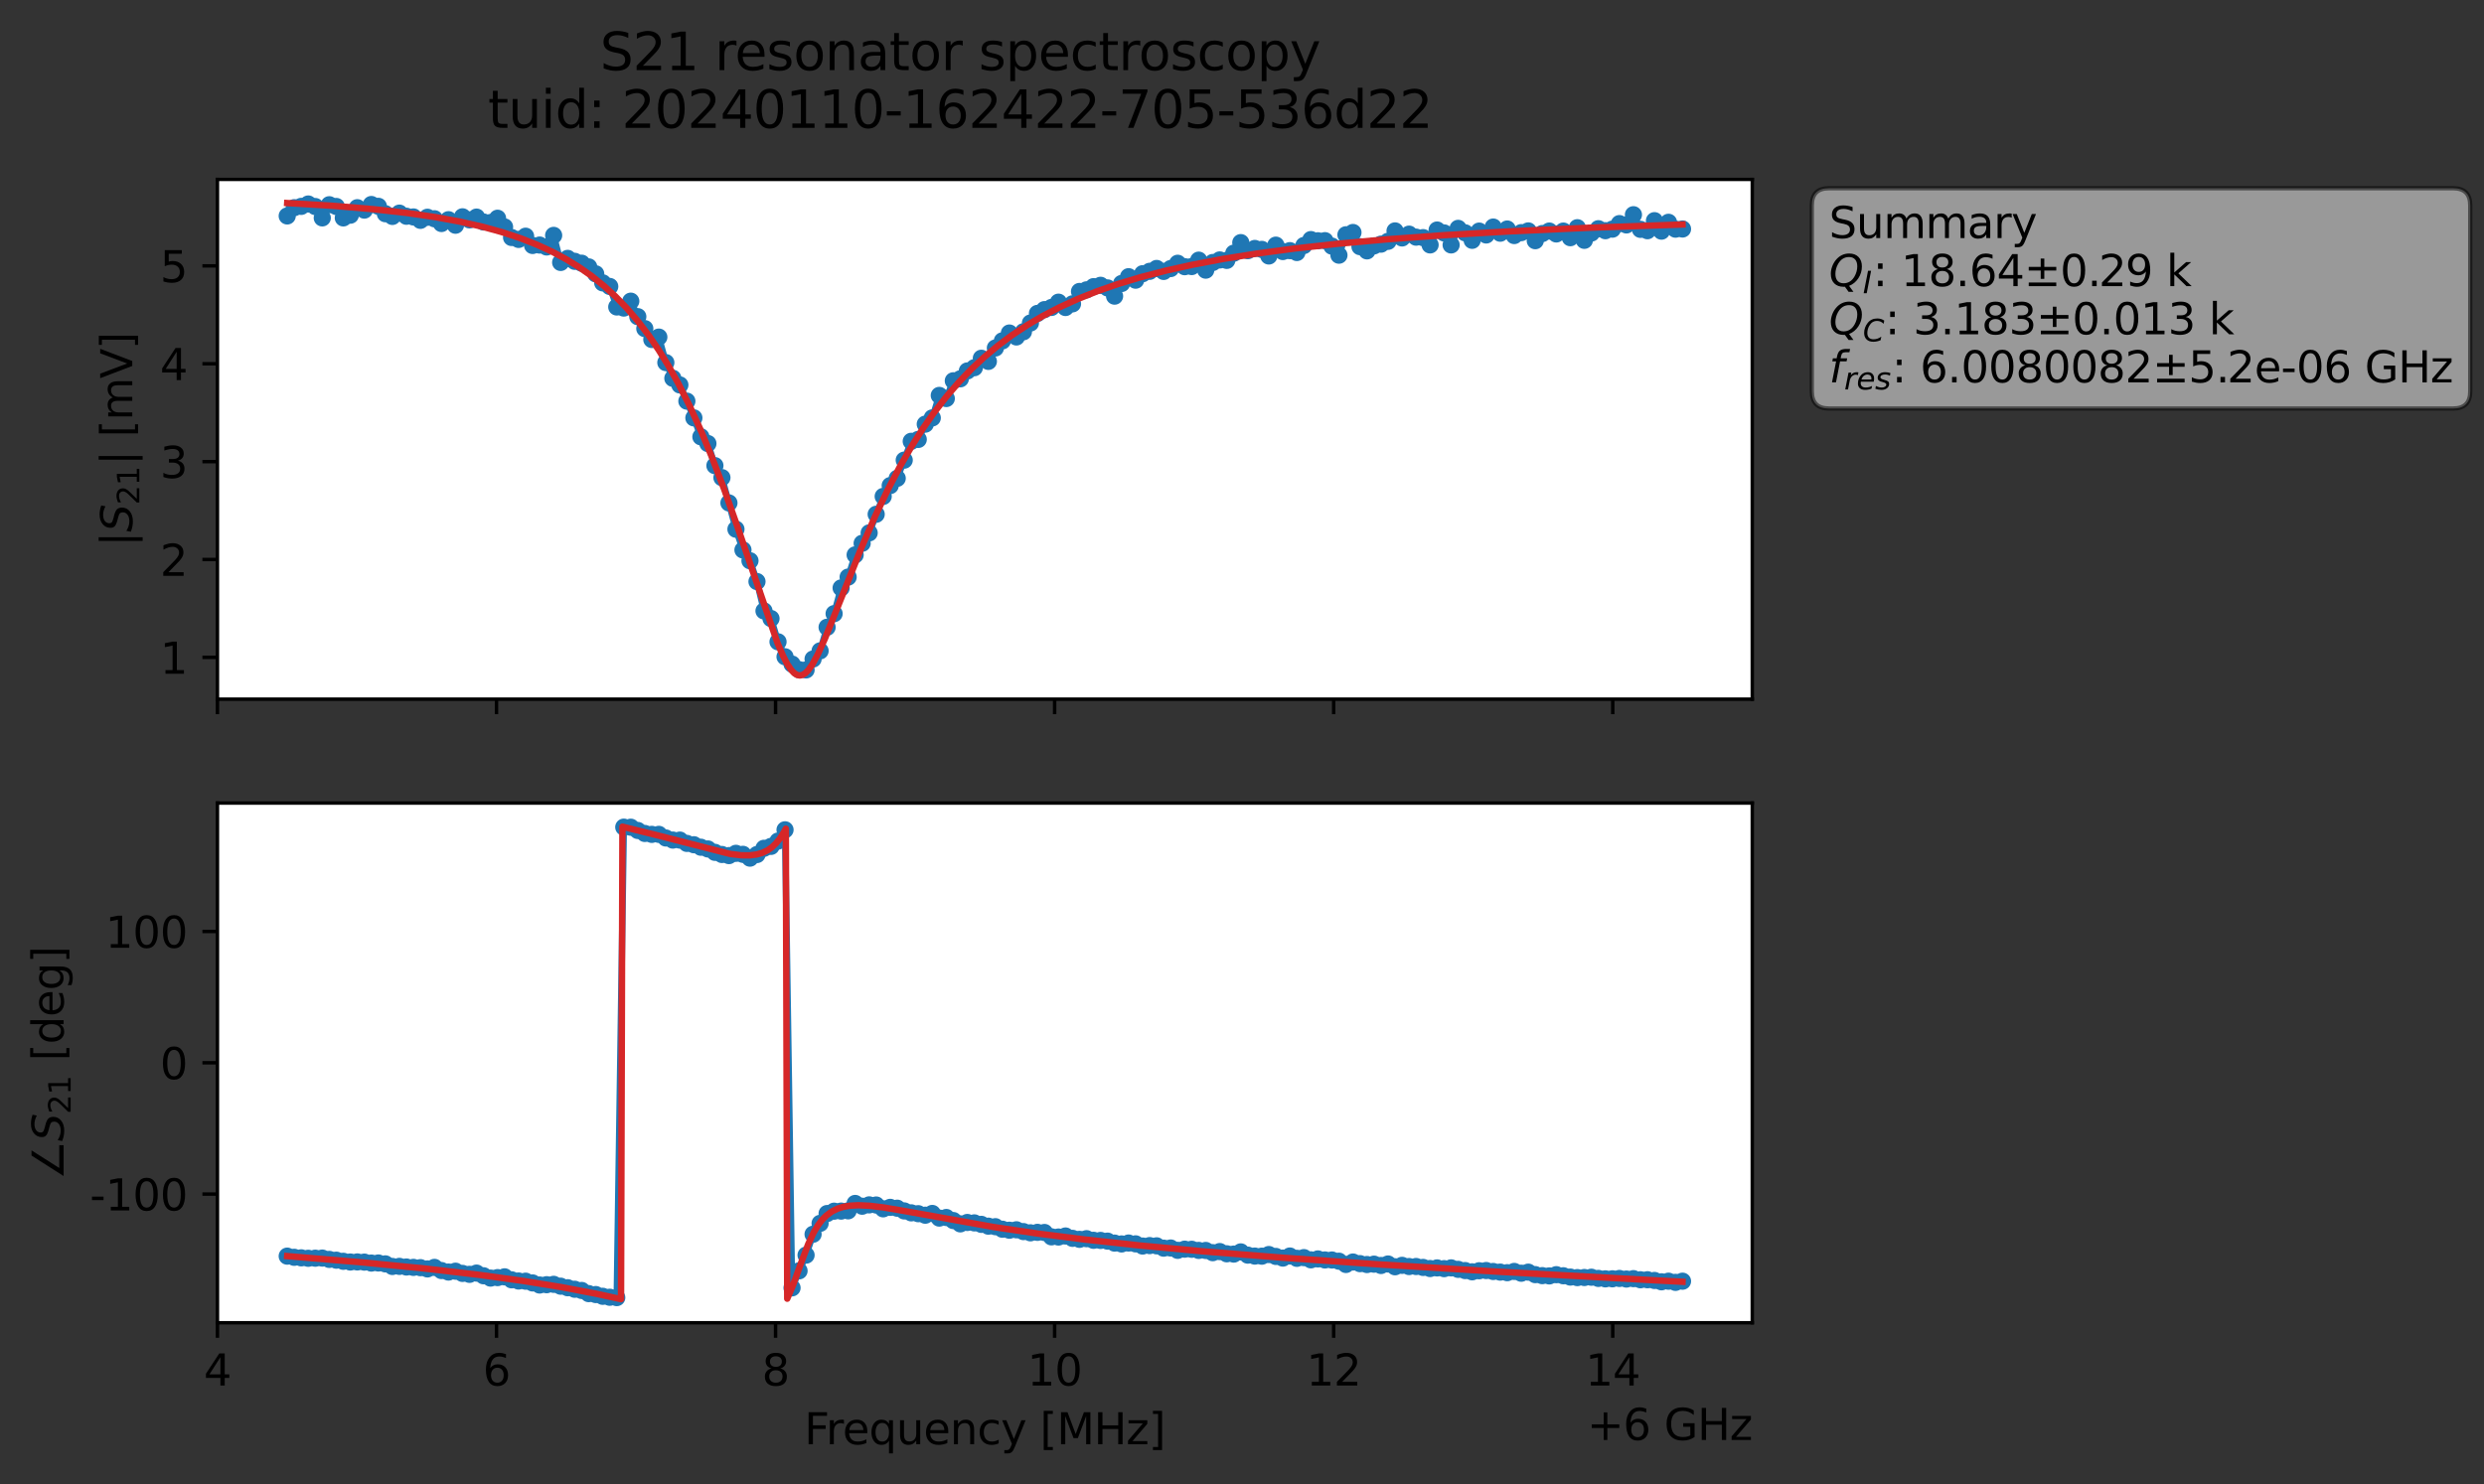 <?xml version="1.0" encoding="utf-8" standalone="no"?>
<!DOCTYPE svg PUBLIC "-//W3C//DTD SVG 1.1//EN"
  "http://www.w3.org/Graphics/SVG/1.1/DTD/svg11.dtd">
<svg xmlns:xlink="http://www.w3.org/1999/xlink" width="577.971pt" height="345.428pt" viewBox="0 0 577.971 345.428" xmlns="http://www.w3.org/2000/svg" version="1.1">
 <rect x="0" y="0" width="577.971" height="345.428" fill="#333333" stroke="none"/>
 <defs>
  <style type="text/css">*{stroke-linejoin: round; stroke-linecap: butt}</style>
 </defs>
 <g id="figure_1">
  <g id="patch_1">
   <path d="M 0 345.428 
L 577.971 345.428 
L 577.971 -0 
L 0 -0 
L 0 345.428 
z
" style="fill: none; opacity: 0"/>
  </g>
  <g id="axes_1">
   <g id="patch_2">
    <path d="M 50.595 162.72 
L 407.715 162.72 
L 407.715 41.76 
L 50.595 41.76 
z
" style="fill: #ffffff"/>
   </g>
   <g id="matplotlib.axis_1">
    <g id="xtick_1">
     <g id="line2d_1">
      <defs>
       <path id="mb6feaad899" d="M 0 0 
L 0 3.5 
" style="stroke: #000000; stroke-width: 0.8"/>
      </defs>
      <g>
       <use xlink:href="#mb6feaad899" x="50.595" y="162.72" style="stroke: #000000; stroke-width: 0.8"/>
      </g>
     </g>
    </g>
    <g id="xtick_2">
     <g id="line2d_2">
      <g>
       <use xlink:href="#mb6feaad899" x="115.526" y="162.72" style="stroke: #000000; stroke-width: 0.8"/>
      </g>
     </g>
    </g>
    <g id="xtick_3">
     <g id="line2d_3">
      <g>
       <use xlink:href="#mb6feaad899" x="180.457" y="162.72" style="stroke: #000000; stroke-width: 0.8"/>
      </g>
     </g>
    </g>
    <g id="xtick_4">
     <g id="line2d_4">
      <g>
       <use xlink:href="#mb6feaad899" x="245.388" y="162.72" style="stroke: #000000; stroke-width: 0.8"/>
      </g>
     </g>
    </g>
    <g id="xtick_5">
     <g id="line2d_5">
      <g>
       <use xlink:href="#mb6feaad899" x="310.319" y="162.72" style="stroke: #000000; stroke-width: 0.8"/>
      </g>
     </g>
    </g>
    <g id="xtick_6">
     <g id="line2d_6">
      <g>
       <use xlink:href="#mb6feaad899" x="375.25" y="162.72" style="stroke: #000000; stroke-width: 0.8"/>
      </g>
     </g>
    </g>
   </g>
   <g id="matplotlib.axis_2">
    <g id="ytick_1">
     <g id="line2d_7">
      <defs>
       <path id="m6a52117edd" d="M 0 0 
L -3.5 0 
" style="stroke: #000000; stroke-width: 0.8"/>
      </defs>
      <g>
       <use xlink:href="#m6a52117edd" x="50.595" y="153.003" style="stroke: #000000; stroke-width: 0.8"/>
      </g>
     </g>
     <g id="text_1">
      <!-- 1 -->
      <g transform="translate(37.233 156.802) scale(0.1 -0.1)">
       <defs>
        <path id="DejaVuSans-31" d="M 794 531 
L 1825 531 
L 1825 4091 
L 703 3866 
L 703 4441 
L 1819 4666 
L 2450 4666 
L 2450 531 
L 3481 531 
L 3481 0 
L 794 0 
L 794 531 
z
" transform="scale(0.016)"/>
       </defs>
       <use xlink:href="#DejaVuSans-31"/>
      </g>
     </g>
    </g>
    <g id="ytick_2">
     <g id="line2d_8">
      <g>
       <use xlink:href="#m6a52117edd" x="50.595" y="130.223" style="stroke: #000000; stroke-width: 0.8"/>
      </g>
     </g>
     <g id="text_2">
      <!-- 2 -->
      <g transform="translate(37.233 134.022) scale(0.1 -0.1)">
       <defs>
        <path id="DejaVuSans-32" d="M 1228 531 
L 3431 531 
L 3431 0 
L 469 0 
L 469 531 
Q 828 903 1448 1529 
Q 2069 2156 2228 2338 
Q 2531 2678 2651 2914 
Q 2772 3150 2772 3378 
Q 2772 3750 2511 3984 
Q 2250 4219 1831 4219 
Q 1534 4219 1204 4116 
Q 875 4013 500 3803 
L 500 4441 
Q 881 4594 1212 4672 
Q 1544 4750 1819 4750 
Q 2544 4750 2975 4387 
Q 3406 4025 3406 3419 
Q 3406 3131 3298 2873 
Q 3191 2616 2906 2266 
Q 2828 2175 2409 1742 
Q 1991 1309 1228 531 
z
" transform="scale(0.016)"/>
       </defs>
       <use xlink:href="#DejaVuSans-32"/>
      </g>
     </g>
    </g>
    <g id="ytick_3">
     <g id="line2d_9">
      <g>
       <use xlink:href="#m6a52117edd" x="50.595" y="107.443" style="stroke: #000000; stroke-width: 0.8"/>
      </g>
     </g>
     <g id="text_3">
      <!-- 3 -->
      <g transform="translate(37.233 111.242) scale(0.1 -0.1)">
       <defs>
        <path id="DejaVuSans-33" d="M 2597 2516 
Q 3050 2419 3304 2112 
Q 3559 1806 3559 1356 
Q 3559 666 3084 287 
Q 2609 -91 1734 -91 
Q 1441 -91 1130 -33 
Q 819 25 488 141 
L 488 750 
Q 750 597 1062 519 
Q 1375 441 1716 441 
Q 2309 441 2620 675 
Q 2931 909 2931 1356 
Q 2931 1769 2642 2001 
Q 2353 2234 1838 2234 
L 1294 2234 
L 1294 2753 
L 1863 2753 
Q 2328 2753 2575 2939 
Q 2822 3125 2822 3475 
Q 2822 3834 2567 4026 
Q 2313 4219 1838 4219 
Q 1578 4219 1281 4162 
Q 984 4106 628 3988 
L 628 4550 
Q 988 4650 1302 4700 
Q 1616 4750 1894 4750 
Q 2613 4750 3031 4423 
Q 3450 4097 3450 3541 
Q 3450 3153 3228 2886 
Q 3006 2619 2597 2516 
z
" transform="scale(0.016)"/>
       </defs>
       <use xlink:href="#DejaVuSans-33"/>
      </g>
     </g>
    </g>
    <g id="ytick_4">
     <g id="line2d_10">
      <g>
       <use xlink:href="#m6a52117edd" x="50.595" y="84.663" style="stroke: #000000; stroke-width: 0.8"/>
      </g>
     </g>
     <g id="text_4">
      <!-- 4 -->
      <g transform="translate(37.233 88.462) scale(0.1 -0.1)">
       <defs>
        <path id="DejaVuSans-34" d="M 2419 4116 
L 825 1625 
L 2419 1625 
L 2419 4116 
z
M 2253 4666 
L 3047 4666 
L 3047 1625 
L 3713 1625 
L 3713 1100 
L 3047 1100 
L 3047 0 
L 2419 0 
L 2419 1100 
L 313 1100 
L 313 1709 
L 2253 4666 
z
" transform="scale(0.016)"/>
       </defs>
       <use xlink:href="#DejaVuSans-34"/>
      </g>
     </g>
    </g>
    <g id="ytick_5">
     <g id="line2d_11">
      <g>
       <use xlink:href="#m6a52117edd" x="50.595" y="61.883" style="stroke: #000000; stroke-width: 0.8"/>
      </g>
     </g>
     <g id="text_5">
      <!-- 5 -->
      <g transform="translate(37.233 65.682) scale(0.1 -0.1)">
       <defs>
        <path id="DejaVuSans-35" d="M 691 4666 
L 3169 4666 
L 3169 4134 
L 1269 4134 
L 1269 2991 
Q 1406 3038 1543 3061 
Q 1681 3084 1819 3084 
Q 2600 3084 3056 2656 
Q 3513 2228 3513 1497 
Q 3513 744 3044 326 
Q 2575 -91 1722 -91 
Q 1428 -91 1123 -41 
Q 819 9 494 109 
L 494 744 
Q 775 591 1075 516 
Q 1375 441 1709 441 
Q 2250 441 2565 725 
Q 2881 1009 2881 1497 
Q 2881 1984 2565 2268 
Q 2250 2553 1709 2553 
Q 1456 2553 1204 2497 
Q 953 2441 691 2322 
L 691 4666 
z
" transform="scale(0.016)"/>
       </defs>
       <use xlink:href="#DejaVuSans-35"/>
      </g>
     </g>
    </g>
    <g id="text_6">
     <!-- $|S_{21}|$ [mV] -->
     <g transform="translate(30.833 127.19) rotate(-90) scale(0.1 -0.1)">
      <defs>
       <path id="DejaVuSans-7c" d="M 1344 4891 
L 1344 -1509 
L 813 -1509 
L 813 4891 
L 1344 4891 
z
" transform="scale(0.016)"/>
       <path id="DejaVuSans-Oblique-53" d="M 3859 4513 
L 3738 3897 
Q 3422 4066 3111 4152 
Q 2800 4238 2509 4238 
Q 1944 4238 1609 3991 
Q 1275 3744 1275 3334 
Q 1275 3109 1398 2989 
Q 1522 2869 2034 2731 
L 2413 2638 
Q 3053 2472 3303 2217 
Q 3553 1963 3553 1503 
Q 3553 797 2998 353 
Q 2444 -91 1538 -91 
Q 1166 -91 791 -17 
Q 416 56 38 206 
L 166 856 
Q 513 641 861 531 
Q 1209 422 1556 422 
Q 2147 422 2503 684 
Q 2859 947 2859 1369 
Q 2859 1650 2717 1795 
Q 2575 1941 2106 2059 
L 1728 2156 
Q 1081 2325 845 2545 
Q 609 2766 609 3163 
Q 609 3859 1145 4304 
Q 1681 4750 2541 4750 
Q 2875 4750 3203 4690 
Q 3531 4631 3859 4513 
z
" transform="scale(0.016)"/>
       <path id="DejaVuSans-20" transform="scale(0.016)"/>
       <path id="DejaVuSans-5b" d="M 550 4863 
L 1875 4863 
L 1875 4416 
L 1125 4416 
L 1125 -397 
L 1875 -397 
L 1875 -844 
L 550 -844 
L 550 4863 
z
" transform="scale(0.016)"/>
       <path id="DejaVuSans-6d" d="M 3328 2828 
Q 3544 3216 3844 3400 
Q 4144 3584 4550 3584 
Q 5097 3584 5394 3201 
Q 5691 2819 5691 2113 
L 5691 0 
L 5113 0 
L 5113 2094 
Q 5113 2597 4934 2840 
Q 4756 3084 4391 3084 
Q 3944 3084 3684 2787 
Q 3425 2491 3425 1978 
L 3425 0 
L 2847 0 
L 2847 2094 
Q 2847 2600 2669 2842 
Q 2491 3084 2119 3084 
Q 1678 3084 1418 2786 
Q 1159 2488 1159 1978 
L 1159 0 
L 581 0 
L 581 3500 
L 1159 3500 
L 1159 2956 
Q 1356 3278 1631 3431 
Q 1906 3584 2284 3584 
Q 2666 3584 2933 3390 
Q 3200 3197 3328 2828 
z
" transform="scale(0.016)"/>
       <path id="DejaVuSans-56" d="M 1831 0 
L 50 4666 
L 709 4666 
L 2188 738 
L 3669 4666 
L 4325 4666 
L 2547 0 
L 1831 0 
z
" transform="scale(0.016)"/>
       <path id="DejaVuSans-5d" d="M 1947 4863 
L 1947 -844 
L 622 -844 
L 622 -397 
L 1369 -397 
L 1369 4416 
L 622 4416 
L 622 4863 
L 1947 4863 
z
" transform="scale(0.016)"/>
      </defs>
      <use xlink:href="#DejaVuSans-7c" transform="translate(0 0.578)"/>
      <use xlink:href="#DejaVuSans-Oblique-53" transform="translate(33.691 0.578)"/>
      <use xlink:href="#DejaVuSans-32" transform="translate(97.168 -15.828) scale(0.7)"/>
      <use xlink:href="#DejaVuSans-31" transform="translate(141.704 -15.828) scale(0.7)"/>
      <use xlink:href="#DejaVuSans-7c" transform="translate(188.975 0.578)"/>
      <use xlink:href="#DejaVuSans-20" transform="translate(222.666 0.578)"/>
      <use xlink:href="#DejaVuSans-5b" transform="translate(254.453 0.578)"/>
      <use xlink:href="#DejaVuSans-6d" transform="translate(293.467 0.578)"/>
      <use xlink:href="#DejaVuSans-56" transform="translate(390.879 0.578)"/>
      <use xlink:href="#DejaVuSans-5d" transform="translate(459.287 0.578)"/>
     </g>
    </g>
   </g>
   <g id="line2d_12">
    <path d="M 66.828 50.261 
L 68.459 48.339 
L 70.091 48.034 
L 71.722 47.481 
L 73.354 48.069 
L 74.985 50.714 
L 76.617 47.653 
L 78.248 48.056 
L 79.879 50.717 
L 81.511 50.084 
L 83.142 48.345 
L 84.774 48.901 
L 86.405 47.598 
L 88.037 48.02 
L 89.668 49.741 
L 91.299 50.372 
L 92.931 49.607 
L 94.562 50.33 
L 96.194 50.497 
L 97.825 51.281 
L 99.457 50.567 
L 101.088 50.916 
L 102.719 52.02 
L 104.351 51.136 
L 105.982 52.42 
L 107.614 50.463 
L 109.245 51.177 
L 110.877 50.531 
L 112.508 51.671 
L 114.14 51.795 
L 115.771 50.795 
L 117.402 52.82 
L 119.034 55.277 
L 120.665 55.726 
L 122.297 54.977 
L 123.928 57.133 
L 125.56 57.037 
L 127.191 57.48 
L 128.822 54.784 
L 130.454 61.084 
L 132.085 60.139 
L 133.717 60.821 
L 135.348 61.263 
L 136.98 62.124 
L 138.611 63.735 
L 140.242 65.837 
L 141.874 66.673 
L 143.505 71.447 
L 145.137 71.699 
L 146.768 70.097 
L 148.4 73.7 
L 150.031 76.48 
L 151.662 79.019 
L 153.294 78.458 
L 154.925 84.389 
L 156.557 88.052 
L 158.188 89.594 
L 161.451 97.261 
L 163.082 101.666 
L 164.714 103.232 
L 166.345 108.375 
L 167.977 111.166 
L 171.24 123.172 
L 172.871 127.999 
L 174.502 130.509 
L 176.134 135.356 
L 177.765 142.188 
L 179.397 143.964 
L 181.028 149.378 
L 182.66 152.862 
L 184.291 154.565 
L 185.922 155.858 
L 187.554 155.921 
L 189.185 153.381 
L 190.817 151.49 
L 192.448 145.991 
L 194.08 142.826 
L 195.711 136.837 
L 197.342 134.316 
L 198.974 129.148 
L 200.605 126.451 
L 202.237 124.027 
L 205.5 115.536 
L 207.131 113.017 
L 208.762 111.328 
L 212.025 102.712 
L 213.657 102.274 
L 215.288 98.718 
L 216.92 97.265 
L 218.551 92.031 
L 220.182 92.758 
L 221.814 88.629 
L 223.445 88.169 
L 225.077 86.338 
L 226.708 85.58 
L 228.34 83.384 
L 229.971 84.111 
L 231.602 80.994 
L 233.234 79.332 
L 234.865 77.511 
L 236.497 78.424 
L 238.128 77.215 
L 239.76 75.178 
L 241.391 72.944 
L 243.022 72.062 
L 244.654 71.559 
L 246.285 70.333 
L 247.917 71.571 
L 249.548 70.717 
L 251.18 67.836 
L 252.811 67.462 
L 254.442 66.718 
L 256.074 66.404 
L 257.705 67.01 
L 259.337 68.926 
L 260.968 65.982 
L 262.6 64.401 
L 264.231 65.21 
L 265.862 63.707 
L 269.125 62.485 
L 270.757 63.176 
L 272.388 62.505 
L 274.02 61.278 
L 275.651 62.07 
L 277.282 62.038 
L 278.914 60.551 
L 280.545 62.877 
L 282.177 61.099 
L 283.808 60.501 
L 285.44 60.606 
L 287.071 58.928 
L 288.703 56.47 
L 290.334 58.345 
L 291.965 57.827 
L 293.597 58.047 
L 295.228 59.579 
L 296.86 57.059 
L 298.491 58.547 
L 300.123 58.338 
L 301.754 58.772 
L 303.385 57.145 
L 305.017 55.763 
L 306.648 56.042 
L 308.28 56.013 
L 309.911 57.29 
L 311.543 59.395 
L 313.174 54.644 
L 314.805 54.112 
L 316.437 57.409 
L 318.068 58.389 
L 319.7 57.227 
L 321.331 56.824 
L 322.963 56.167 
L 324.594 53.745 
L 326.225 55.381 
L 327.857 54.498 
L 329.488 55.195 
L 331.12 55.307 
L 332.751 57.002 
L 334.383 53.539 
L 336.014 54.212 
L 337.645 57.005 
L 339.277 53.152 
L 340.908 54.191 
L 342.54 55.932 
L 344.171 53.787 
L 345.803 54.689 
L 347.434 52.848 
L 349.065 54.276 
L 350.697 53.302 
L 352.328 54.823 
L 353.96 54.145 
L 355.591 53.745 
L 357.223 56.022 
L 358.854 54.36 
L 360.485 53.777 
L 362.117 54.452 
L 363.748 53.784 
L 365.38 55.323 
L 367.011 53.001 
L 368.643 55.934 
L 370.274 54.242 
L 371.905 53.235 
L 373.537 53.694 
L 375.168 53.333 
L 376.8 52.044 
L 378.431 52.352 
L 380.063 49.976 
L 381.694 53.38 
L 383.325 53.696 
L 384.957 51.361 
L 386.588 53.796 
L 388.22 51.74 
L 389.851 53.334 
L 391.483 53.298 
L 391.483 53.298 
" clip-path="url(#pf62ae6f6b7)" style="fill: none; stroke: #1f77b4; stroke-width: 1.5; stroke-linecap: square"/>
    <defs>
     <path id="m915d0adfb7" d="M 0 1.5 
C 0.398 1.5 0.779 1.342 1.061 1.061 
C 1.342 0.779 1.5 0.398 1.5 0 
C 1.5 -0.398 1.342 -0.779 1.061 -1.061 
C 0.779 -1.342 0.398 -1.5 0 -1.5 
C -0.398 -1.5 -0.779 -1.342 -1.061 -1.061 
C -1.342 -0.779 -1.5 -0.398 -1.5 0 
C -1.5 0.398 -1.342 0.779 -1.061 1.061 
C -0.779 1.342 -0.398 1.5 0 1.5 
z
" style="stroke: #1f77b4"/>
    </defs>
    <g clip-path="url(#pf62ae6f6b7)">
     <use xlink:href="#m915d0adfb7" x="66.828" y="50.261" style="fill: #1f77b4; stroke: #1f77b4"/>
     <use xlink:href="#m915d0adfb7" x="68.459" y="48.339" style="fill: #1f77b4; stroke: #1f77b4"/>
     <use xlink:href="#m915d0adfb7" x="70.091" y="48.034" style="fill: #1f77b4; stroke: #1f77b4"/>
     <use xlink:href="#m915d0adfb7" x="71.722" y="47.481" style="fill: #1f77b4; stroke: #1f77b4"/>
     <use xlink:href="#m915d0adfb7" x="73.354" y="48.069" style="fill: #1f77b4; stroke: #1f77b4"/>
     <use xlink:href="#m915d0adfb7" x="74.985" y="50.714" style="fill: #1f77b4; stroke: #1f77b4"/>
     <use xlink:href="#m915d0adfb7" x="76.617" y="47.653" style="fill: #1f77b4; stroke: #1f77b4"/>
     <use xlink:href="#m915d0adfb7" x="78.248" y="48.056" style="fill: #1f77b4; stroke: #1f77b4"/>
     <use xlink:href="#m915d0adfb7" x="79.879" y="50.717" style="fill: #1f77b4; stroke: #1f77b4"/>
     <use xlink:href="#m915d0adfb7" x="81.511" y="50.084" style="fill: #1f77b4; stroke: #1f77b4"/>
     <use xlink:href="#m915d0adfb7" x="83.142" y="48.345" style="fill: #1f77b4; stroke: #1f77b4"/>
     <use xlink:href="#m915d0adfb7" x="84.774" y="48.901" style="fill: #1f77b4; stroke: #1f77b4"/>
     <use xlink:href="#m915d0adfb7" x="86.405" y="47.598" style="fill: #1f77b4; stroke: #1f77b4"/>
     <use xlink:href="#m915d0adfb7" x="88.037" y="48.02" style="fill: #1f77b4; stroke: #1f77b4"/>
     <use xlink:href="#m915d0adfb7" x="89.668" y="49.741" style="fill: #1f77b4; stroke: #1f77b4"/>
     <use xlink:href="#m915d0adfb7" x="91.299" y="50.372" style="fill: #1f77b4; stroke: #1f77b4"/>
     <use xlink:href="#m915d0adfb7" x="92.931" y="49.607" style="fill: #1f77b4; stroke: #1f77b4"/>
     <use xlink:href="#m915d0adfb7" x="94.562" y="50.33" style="fill: #1f77b4; stroke: #1f77b4"/>
     <use xlink:href="#m915d0adfb7" x="96.194" y="50.497" style="fill: #1f77b4; stroke: #1f77b4"/>
     <use xlink:href="#m915d0adfb7" x="97.825" y="51.281" style="fill: #1f77b4; stroke: #1f77b4"/>
     <use xlink:href="#m915d0adfb7" x="99.457" y="50.567" style="fill: #1f77b4; stroke: #1f77b4"/>
     <use xlink:href="#m915d0adfb7" x="101.088" y="50.916" style="fill: #1f77b4; stroke: #1f77b4"/>
     <use xlink:href="#m915d0adfb7" x="102.719" y="52.02" style="fill: #1f77b4; stroke: #1f77b4"/>
     <use xlink:href="#m915d0adfb7" x="104.351" y="51.136" style="fill: #1f77b4; stroke: #1f77b4"/>
     <use xlink:href="#m915d0adfb7" x="105.982" y="52.42" style="fill: #1f77b4; stroke: #1f77b4"/>
     <use xlink:href="#m915d0adfb7" x="107.614" y="50.463" style="fill: #1f77b4; stroke: #1f77b4"/>
     <use xlink:href="#m915d0adfb7" x="109.245" y="51.177" style="fill: #1f77b4; stroke: #1f77b4"/>
     <use xlink:href="#m915d0adfb7" x="110.877" y="50.531" style="fill: #1f77b4; stroke: #1f77b4"/>
     <use xlink:href="#m915d0adfb7" x="112.508" y="51.671" style="fill: #1f77b4; stroke: #1f77b4"/>
     <use xlink:href="#m915d0adfb7" x="114.14" y="51.795" style="fill: #1f77b4; stroke: #1f77b4"/>
     <use xlink:href="#m915d0adfb7" x="115.771" y="50.795" style="fill: #1f77b4; stroke: #1f77b4"/>
     <use xlink:href="#m915d0adfb7" x="117.402" y="52.82" style="fill: #1f77b4; stroke: #1f77b4"/>
     <use xlink:href="#m915d0adfb7" x="119.034" y="55.277" style="fill: #1f77b4; stroke: #1f77b4"/>
     <use xlink:href="#m915d0adfb7" x="120.665" y="55.726" style="fill: #1f77b4; stroke: #1f77b4"/>
     <use xlink:href="#m915d0adfb7" x="122.297" y="54.977" style="fill: #1f77b4; stroke: #1f77b4"/>
     <use xlink:href="#m915d0adfb7" x="123.928" y="57.133" style="fill: #1f77b4; stroke: #1f77b4"/>
     <use xlink:href="#m915d0adfb7" x="125.56" y="57.037" style="fill: #1f77b4; stroke: #1f77b4"/>
     <use xlink:href="#m915d0adfb7" x="127.191" y="57.48" style="fill: #1f77b4; stroke: #1f77b4"/>
     <use xlink:href="#m915d0adfb7" x="128.822" y="54.784" style="fill: #1f77b4; stroke: #1f77b4"/>
     <use xlink:href="#m915d0adfb7" x="130.454" y="61.084" style="fill: #1f77b4; stroke: #1f77b4"/>
     <use xlink:href="#m915d0adfb7" x="132.085" y="60.139" style="fill: #1f77b4; stroke: #1f77b4"/>
     <use xlink:href="#m915d0adfb7" x="133.717" y="60.821" style="fill: #1f77b4; stroke: #1f77b4"/>
     <use xlink:href="#m915d0adfb7" x="135.348" y="61.263" style="fill: #1f77b4; stroke: #1f77b4"/>
     <use xlink:href="#m915d0adfb7" x="136.98" y="62.124" style="fill: #1f77b4; stroke: #1f77b4"/>
     <use xlink:href="#m915d0adfb7" x="138.611" y="63.735" style="fill: #1f77b4; stroke: #1f77b4"/>
     <use xlink:href="#m915d0adfb7" x="140.242" y="65.837" style="fill: #1f77b4; stroke: #1f77b4"/>
     <use xlink:href="#m915d0adfb7" x="141.874" y="66.673" style="fill: #1f77b4; stroke: #1f77b4"/>
     <use xlink:href="#m915d0adfb7" x="143.505" y="71.447" style="fill: #1f77b4; stroke: #1f77b4"/>
     <use xlink:href="#m915d0adfb7" x="145.137" y="71.699" style="fill: #1f77b4; stroke: #1f77b4"/>
     <use xlink:href="#m915d0adfb7" x="146.768" y="70.097" style="fill: #1f77b4; stroke: #1f77b4"/>
     <use xlink:href="#m915d0adfb7" x="148.4" y="73.7" style="fill: #1f77b4; stroke: #1f77b4"/>
     <use xlink:href="#m915d0adfb7" x="150.031" y="76.48" style="fill: #1f77b4; stroke: #1f77b4"/>
     <use xlink:href="#m915d0adfb7" x="151.662" y="79.019" style="fill: #1f77b4; stroke: #1f77b4"/>
     <use xlink:href="#m915d0adfb7" x="153.294" y="78.458" style="fill: #1f77b4; stroke: #1f77b4"/>
     <use xlink:href="#m915d0adfb7" x="154.925" y="84.389" style="fill: #1f77b4; stroke: #1f77b4"/>
     <use xlink:href="#m915d0adfb7" x="156.557" y="88.052" style="fill: #1f77b4; stroke: #1f77b4"/>
     <use xlink:href="#m915d0adfb7" x="158.188" y="89.594" style="fill: #1f77b4; stroke: #1f77b4"/>
     <use xlink:href="#m915d0adfb7" x="159.82" y="93.366" style="fill: #1f77b4; stroke: #1f77b4"/>
     <use xlink:href="#m915d0adfb7" x="161.451" y="97.261" style="fill: #1f77b4; stroke: #1f77b4"/>
     <use xlink:href="#m915d0adfb7" x="163.082" y="101.666" style="fill: #1f77b4; stroke: #1f77b4"/>
     <use xlink:href="#m915d0adfb7" x="164.714" y="103.232" style="fill: #1f77b4; stroke: #1f77b4"/>
     <use xlink:href="#m915d0adfb7" x="166.345" y="108.375" style="fill: #1f77b4; stroke: #1f77b4"/>
     <use xlink:href="#m915d0adfb7" x="167.977" y="111.166" style="fill: #1f77b4; stroke: #1f77b4"/>
     <use xlink:href="#m915d0adfb7" x="169.608" y="117.057" style="fill: #1f77b4; stroke: #1f77b4"/>
     <use xlink:href="#m915d0adfb7" x="171.24" y="123.172" style="fill: #1f77b4; stroke: #1f77b4"/>
     <use xlink:href="#m915d0adfb7" x="172.871" y="127.999" style="fill: #1f77b4; stroke: #1f77b4"/>
     <use xlink:href="#m915d0adfb7" x="174.502" y="130.509" style="fill: #1f77b4; stroke: #1f77b4"/>
     <use xlink:href="#m915d0adfb7" x="176.134" y="135.356" style="fill: #1f77b4; stroke: #1f77b4"/>
     <use xlink:href="#m915d0adfb7" x="177.765" y="142.188" style="fill: #1f77b4; stroke: #1f77b4"/>
     <use xlink:href="#m915d0adfb7" x="179.397" y="143.964" style="fill: #1f77b4; stroke: #1f77b4"/>
     <use xlink:href="#m915d0adfb7" x="181.028" y="149.378" style="fill: #1f77b4; stroke: #1f77b4"/>
     <use xlink:href="#m915d0adfb7" x="182.66" y="152.862" style="fill: #1f77b4; stroke: #1f77b4"/>
     <use xlink:href="#m915d0adfb7" x="184.291" y="154.565" style="fill: #1f77b4; stroke: #1f77b4"/>
     <use xlink:href="#m915d0adfb7" x="185.922" y="155.858" style="fill: #1f77b4; stroke: #1f77b4"/>
     <use xlink:href="#m915d0adfb7" x="187.554" y="155.921" style="fill: #1f77b4; stroke: #1f77b4"/>
     <use xlink:href="#m915d0adfb7" x="189.185" y="153.381" style="fill: #1f77b4; stroke: #1f77b4"/>
     <use xlink:href="#m915d0adfb7" x="190.817" y="151.49" style="fill: #1f77b4; stroke: #1f77b4"/>
     <use xlink:href="#m915d0adfb7" x="192.448" y="145.991" style="fill: #1f77b4; stroke: #1f77b4"/>
     <use xlink:href="#m915d0adfb7" x="194.08" y="142.826" style="fill: #1f77b4; stroke: #1f77b4"/>
     <use xlink:href="#m915d0adfb7" x="195.711" y="136.837" style="fill: #1f77b4; stroke: #1f77b4"/>
     <use xlink:href="#m915d0adfb7" x="197.342" y="134.316" style="fill: #1f77b4; stroke: #1f77b4"/>
     <use xlink:href="#m915d0adfb7" x="198.974" y="129.148" style="fill: #1f77b4; stroke: #1f77b4"/>
     <use xlink:href="#m915d0adfb7" x="200.605" y="126.451" style="fill: #1f77b4; stroke: #1f77b4"/>
     <use xlink:href="#m915d0adfb7" x="202.237" y="124.027" style="fill: #1f77b4; stroke: #1f77b4"/>
     <use xlink:href="#m915d0adfb7" x="203.868" y="119.695" style="fill: #1f77b4; stroke: #1f77b4"/>
     <use xlink:href="#m915d0adfb7" x="205.5" y="115.536" style="fill: #1f77b4; stroke: #1f77b4"/>
     <use xlink:href="#m915d0adfb7" x="207.131" y="113.017" style="fill: #1f77b4; stroke: #1f77b4"/>
     <use xlink:href="#m915d0adfb7" x="208.762" y="111.328" style="fill: #1f77b4; stroke: #1f77b4"/>
     <use xlink:href="#m915d0adfb7" x="210.394" y="107.094" style="fill: #1f77b4; stroke: #1f77b4"/>
     <use xlink:href="#m915d0adfb7" x="212.025" y="102.712" style="fill: #1f77b4; stroke: #1f77b4"/>
     <use xlink:href="#m915d0adfb7" x="213.657" y="102.274" style="fill: #1f77b4; stroke: #1f77b4"/>
     <use xlink:href="#m915d0adfb7" x="215.288" y="98.718" style="fill: #1f77b4; stroke: #1f77b4"/>
     <use xlink:href="#m915d0adfb7" x="216.92" y="97.265" style="fill: #1f77b4; stroke: #1f77b4"/>
     <use xlink:href="#m915d0adfb7" x="218.551" y="92.031" style="fill: #1f77b4; stroke: #1f77b4"/>
     <use xlink:href="#m915d0adfb7" x="220.182" y="92.758" style="fill: #1f77b4; stroke: #1f77b4"/>
     <use xlink:href="#m915d0adfb7" x="221.814" y="88.629" style="fill: #1f77b4; stroke: #1f77b4"/>
     <use xlink:href="#m915d0adfb7" x="223.445" y="88.169" style="fill: #1f77b4; stroke: #1f77b4"/>
     <use xlink:href="#m915d0adfb7" x="225.077" y="86.338" style="fill: #1f77b4; stroke: #1f77b4"/>
     <use xlink:href="#m915d0adfb7" x="226.708" y="85.58" style="fill: #1f77b4; stroke: #1f77b4"/>
     <use xlink:href="#m915d0adfb7" x="228.34" y="83.384" style="fill: #1f77b4; stroke: #1f77b4"/>
     <use xlink:href="#m915d0adfb7" x="229.971" y="84.111" style="fill: #1f77b4; stroke: #1f77b4"/>
     <use xlink:href="#m915d0adfb7" x="231.602" y="80.994" style="fill: #1f77b4; stroke: #1f77b4"/>
     <use xlink:href="#m915d0adfb7" x="233.234" y="79.332" style="fill: #1f77b4; stroke: #1f77b4"/>
     <use xlink:href="#m915d0adfb7" x="234.865" y="77.511" style="fill: #1f77b4; stroke: #1f77b4"/>
     <use xlink:href="#m915d0adfb7" x="236.497" y="78.424" style="fill: #1f77b4; stroke: #1f77b4"/>
     <use xlink:href="#m915d0adfb7" x="238.128" y="77.215" style="fill: #1f77b4; stroke: #1f77b4"/>
     <use xlink:href="#m915d0adfb7" x="239.76" y="75.178" style="fill: #1f77b4; stroke: #1f77b4"/>
     <use xlink:href="#m915d0adfb7" x="241.391" y="72.944" style="fill: #1f77b4; stroke: #1f77b4"/>
     <use xlink:href="#m915d0adfb7" x="243.022" y="72.062" style="fill: #1f77b4; stroke: #1f77b4"/>
     <use xlink:href="#m915d0adfb7" x="244.654" y="71.559" style="fill: #1f77b4; stroke: #1f77b4"/>
     <use xlink:href="#m915d0adfb7" x="246.285" y="70.333" style="fill: #1f77b4; stroke: #1f77b4"/>
     <use xlink:href="#m915d0adfb7" x="247.917" y="71.571" style="fill: #1f77b4; stroke: #1f77b4"/>
     <use xlink:href="#m915d0adfb7" x="249.548" y="70.717" style="fill: #1f77b4; stroke: #1f77b4"/>
     <use xlink:href="#m915d0adfb7" x="251.18" y="67.836" style="fill: #1f77b4; stroke: #1f77b4"/>
     <use xlink:href="#m915d0adfb7" x="252.811" y="67.462" style="fill: #1f77b4; stroke: #1f77b4"/>
     <use xlink:href="#m915d0adfb7" x="254.442" y="66.718" style="fill: #1f77b4; stroke: #1f77b4"/>
     <use xlink:href="#m915d0adfb7" x="256.074" y="66.404" style="fill: #1f77b4; stroke: #1f77b4"/>
     <use xlink:href="#m915d0adfb7" x="257.705" y="67.01" style="fill: #1f77b4; stroke: #1f77b4"/>
     <use xlink:href="#m915d0adfb7" x="259.337" y="68.926" style="fill: #1f77b4; stroke: #1f77b4"/>
     <use xlink:href="#m915d0adfb7" x="260.968" y="65.982" style="fill: #1f77b4; stroke: #1f77b4"/>
     <use xlink:href="#m915d0adfb7" x="262.6" y="64.401" style="fill: #1f77b4; stroke: #1f77b4"/>
     <use xlink:href="#m915d0adfb7" x="264.231" y="65.21" style="fill: #1f77b4; stroke: #1f77b4"/>
     <use xlink:href="#m915d0adfb7" x="265.862" y="63.707" style="fill: #1f77b4; stroke: #1f77b4"/>
     <use xlink:href="#m915d0adfb7" x="267.494" y="63.15" style="fill: #1f77b4; stroke: #1f77b4"/>
     <use xlink:href="#m915d0adfb7" x="269.125" y="62.485" style="fill: #1f77b4; stroke: #1f77b4"/>
     <use xlink:href="#m915d0adfb7" x="270.757" y="63.176" style="fill: #1f77b4; stroke: #1f77b4"/>
     <use xlink:href="#m915d0adfb7" x="272.388" y="62.505" style="fill: #1f77b4; stroke: #1f77b4"/>
     <use xlink:href="#m915d0adfb7" x="274.02" y="61.278" style="fill: #1f77b4; stroke: #1f77b4"/>
     <use xlink:href="#m915d0adfb7" x="275.651" y="62.07" style="fill: #1f77b4; stroke: #1f77b4"/>
     <use xlink:href="#m915d0adfb7" x="277.282" y="62.038" style="fill: #1f77b4; stroke: #1f77b4"/>
     <use xlink:href="#m915d0adfb7" x="278.914" y="60.551" style="fill: #1f77b4; stroke: #1f77b4"/>
     <use xlink:href="#m915d0adfb7" x="280.545" y="62.877" style="fill: #1f77b4; stroke: #1f77b4"/>
     <use xlink:href="#m915d0adfb7" x="282.177" y="61.099" style="fill: #1f77b4; stroke: #1f77b4"/>
     <use xlink:href="#m915d0adfb7" x="283.808" y="60.501" style="fill: #1f77b4; stroke: #1f77b4"/>
     <use xlink:href="#m915d0adfb7" x="285.44" y="60.606" style="fill: #1f77b4; stroke: #1f77b4"/>
     <use xlink:href="#m915d0adfb7" x="287.071" y="58.928" style="fill: #1f77b4; stroke: #1f77b4"/>
     <use xlink:href="#m915d0adfb7" x="288.703" y="56.47" style="fill: #1f77b4; stroke: #1f77b4"/>
     <use xlink:href="#m915d0adfb7" x="290.334" y="58.345" style="fill: #1f77b4; stroke: #1f77b4"/>
     <use xlink:href="#m915d0adfb7" x="291.965" y="57.827" style="fill: #1f77b4; stroke: #1f77b4"/>
     <use xlink:href="#m915d0adfb7" x="293.597" y="58.047" style="fill: #1f77b4; stroke: #1f77b4"/>
     <use xlink:href="#m915d0adfb7" x="295.228" y="59.579" style="fill: #1f77b4; stroke: #1f77b4"/>
     <use xlink:href="#m915d0adfb7" x="296.86" y="57.059" style="fill: #1f77b4; stroke: #1f77b4"/>
     <use xlink:href="#m915d0adfb7" x="298.491" y="58.547" style="fill: #1f77b4; stroke: #1f77b4"/>
     <use xlink:href="#m915d0adfb7" x="300.123" y="58.338" style="fill: #1f77b4; stroke: #1f77b4"/>
     <use xlink:href="#m915d0adfb7" x="301.754" y="58.772" style="fill: #1f77b4; stroke: #1f77b4"/>
     <use xlink:href="#m915d0adfb7" x="303.385" y="57.145" style="fill: #1f77b4; stroke: #1f77b4"/>
     <use xlink:href="#m915d0adfb7" x="305.017" y="55.763" style="fill: #1f77b4; stroke: #1f77b4"/>
     <use xlink:href="#m915d0adfb7" x="306.648" y="56.042" style="fill: #1f77b4; stroke: #1f77b4"/>
     <use xlink:href="#m915d0adfb7" x="308.28" y="56.013" style="fill: #1f77b4; stroke: #1f77b4"/>
     <use xlink:href="#m915d0adfb7" x="309.911" y="57.29" style="fill: #1f77b4; stroke: #1f77b4"/>
     <use xlink:href="#m915d0adfb7" x="311.543" y="59.395" style="fill: #1f77b4; stroke: #1f77b4"/>
     <use xlink:href="#m915d0adfb7" x="313.174" y="54.644" style="fill: #1f77b4; stroke: #1f77b4"/>
     <use xlink:href="#m915d0adfb7" x="314.805" y="54.112" style="fill: #1f77b4; stroke: #1f77b4"/>
     <use xlink:href="#m915d0adfb7" x="316.437" y="57.409" style="fill: #1f77b4; stroke: #1f77b4"/>
     <use xlink:href="#m915d0adfb7" x="318.068" y="58.389" style="fill: #1f77b4; stroke: #1f77b4"/>
     <use xlink:href="#m915d0adfb7" x="319.7" y="57.227" style="fill: #1f77b4; stroke: #1f77b4"/>
     <use xlink:href="#m915d0adfb7" x="321.331" y="56.824" style="fill: #1f77b4; stroke: #1f77b4"/>
     <use xlink:href="#m915d0adfb7" x="322.963" y="56.167" style="fill: #1f77b4; stroke: #1f77b4"/>
     <use xlink:href="#m915d0adfb7" x="324.594" y="53.745" style="fill: #1f77b4; stroke: #1f77b4"/>
     <use xlink:href="#m915d0adfb7" x="326.225" y="55.381" style="fill: #1f77b4; stroke: #1f77b4"/>
     <use xlink:href="#m915d0adfb7" x="327.857" y="54.498" style="fill: #1f77b4; stroke: #1f77b4"/>
     <use xlink:href="#m915d0adfb7" x="329.488" y="55.195" style="fill: #1f77b4; stroke: #1f77b4"/>
     <use xlink:href="#m915d0adfb7" x="331.12" y="55.307" style="fill: #1f77b4; stroke: #1f77b4"/>
     <use xlink:href="#m915d0adfb7" x="332.751" y="57.002" style="fill: #1f77b4; stroke: #1f77b4"/>
     <use xlink:href="#m915d0adfb7" x="334.383" y="53.539" style="fill: #1f77b4; stroke: #1f77b4"/>
     <use xlink:href="#m915d0adfb7" x="336.014" y="54.212" style="fill: #1f77b4; stroke: #1f77b4"/>
     <use xlink:href="#m915d0adfb7" x="337.645" y="57.005" style="fill: #1f77b4; stroke: #1f77b4"/>
     <use xlink:href="#m915d0adfb7" x="339.277" y="53.152" style="fill: #1f77b4; stroke: #1f77b4"/>
     <use xlink:href="#m915d0adfb7" x="340.908" y="54.191" style="fill: #1f77b4; stroke: #1f77b4"/>
     <use xlink:href="#m915d0adfb7" x="342.54" y="55.932" style="fill: #1f77b4; stroke: #1f77b4"/>
     <use xlink:href="#m915d0adfb7" x="344.171" y="53.787" style="fill: #1f77b4; stroke: #1f77b4"/>
     <use xlink:href="#m915d0adfb7" x="345.803" y="54.689" style="fill: #1f77b4; stroke: #1f77b4"/>
     <use xlink:href="#m915d0adfb7" x="347.434" y="52.848" style="fill: #1f77b4; stroke: #1f77b4"/>
     <use xlink:href="#m915d0adfb7" x="349.065" y="54.276" style="fill: #1f77b4; stroke: #1f77b4"/>
     <use xlink:href="#m915d0adfb7" x="350.697" y="53.302" style="fill: #1f77b4; stroke: #1f77b4"/>
     <use xlink:href="#m915d0adfb7" x="352.328" y="54.823" style="fill: #1f77b4; stroke: #1f77b4"/>
     <use xlink:href="#m915d0adfb7" x="353.96" y="54.145" style="fill: #1f77b4; stroke: #1f77b4"/>
     <use xlink:href="#m915d0adfb7" x="355.591" y="53.745" style="fill: #1f77b4; stroke: #1f77b4"/>
     <use xlink:href="#m915d0adfb7" x="357.223" y="56.022" style="fill: #1f77b4; stroke: #1f77b4"/>
     <use xlink:href="#m915d0adfb7" x="358.854" y="54.36" style="fill: #1f77b4; stroke: #1f77b4"/>
     <use xlink:href="#m915d0adfb7" x="360.485" y="53.777" style="fill: #1f77b4; stroke: #1f77b4"/>
     <use xlink:href="#m915d0adfb7" x="362.117" y="54.452" style="fill: #1f77b4; stroke: #1f77b4"/>
     <use xlink:href="#m915d0adfb7" x="363.748" y="53.784" style="fill: #1f77b4; stroke: #1f77b4"/>
     <use xlink:href="#m915d0adfb7" x="365.38" y="55.323" style="fill: #1f77b4; stroke: #1f77b4"/>
     <use xlink:href="#m915d0adfb7" x="367.011" y="53.001" style="fill: #1f77b4; stroke: #1f77b4"/>
     <use xlink:href="#m915d0adfb7" x="368.643" y="55.934" style="fill: #1f77b4; stroke: #1f77b4"/>
     <use xlink:href="#m915d0adfb7" x="370.274" y="54.242" style="fill: #1f77b4; stroke: #1f77b4"/>
     <use xlink:href="#m915d0adfb7" x="371.905" y="53.235" style="fill: #1f77b4; stroke: #1f77b4"/>
     <use xlink:href="#m915d0adfb7" x="373.537" y="53.694" style="fill: #1f77b4; stroke: #1f77b4"/>
     <use xlink:href="#m915d0adfb7" x="375.168" y="53.333" style="fill: #1f77b4; stroke: #1f77b4"/>
     <use xlink:href="#m915d0adfb7" x="376.8" y="52.044" style="fill: #1f77b4; stroke: #1f77b4"/>
     <use xlink:href="#m915d0adfb7" x="378.431" y="52.352" style="fill: #1f77b4; stroke: #1f77b4"/>
     <use xlink:href="#m915d0adfb7" x="380.063" y="49.976" style="fill: #1f77b4; stroke: #1f77b4"/>
     <use xlink:href="#m915d0adfb7" x="381.694" y="53.38" style="fill: #1f77b4; stroke: #1f77b4"/>
     <use xlink:href="#m915d0adfb7" x="383.325" y="53.696" style="fill: #1f77b4; stroke: #1f77b4"/>
     <use xlink:href="#m915d0adfb7" x="384.957" y="51.361" style="fill: #1f77b4; stroke: #1f77b4"/>
     <use xlink:href="#m915d0adfb7" x="386.588" y="53.796" style="fill: #1f77b4; stroke: #1f77b4"/>
     <use xlink:href="#m915d0adfb7" x="388.22" y="51.74" style="fill: #1f77b4; stroke: #1f77b4"/>
     <use xlink:href="#m915d0adfb7" x="389.851" y="53.334" style="fill: #1f77b4; stroke: #1f77b4"/>
     <use xlink:href="#m915d0adfb7" x="391.483" y="53.298" style="fill: #1f77b4; stroke: #1f77b4"/>
    </g>
   </g>
   <g id="line2d_13">
    <path d="M 66.828 47.258 
L 77.877 47.93 
L 86.977 48.699 
L 94.776 49.58 
L 101.276 50.529 
L 107.126 51.604 
L 112.325 52.788 
L 116.875 54.046 
L 121.1 55.446 
L 124.999 56.98 
L 128.574 58.634 
L 131.824 60.381 
L 134.749 62.187 
L 137.674 64.25 
L 140.598 66.61 
L 143.198 68.994 
L 145.798 71.682 
L 148.398 74.715 
L 150.998 78.132 
L 153.273 81.471 
L 155.547 85.164 
L 157.822 89.237 
L 160.422 94.386 
L 163.022 100.083 
L 165.622 106.333 
L 168.547 113.998 
L 171.796 123.197 
L 180.896 149.636 
L 182.196 152.658 
L 183.171 154.545 
L 184.146 155.996 
L 184.796 156.672 
L 185.446 157.085 
L 186.096 157.222 
L 186.745 157.079 
L 187.395 156.669 
L 188.045 156.012 
L 189.02 154.633 
L 190.32 152.224 
L 191.945 148.617 
L 194.545 142.19 
L 200.395 127.563 
L 203.644 120.113 
L 206.569 113.98 
L 209.494 108.404 
L 212.094 103.902 
L 214.694 99.803 
L 217.294 96.078 
L 220.218 92.297 
L 223.143 88.906 
L 226.068 85.864 
L 228.993 83.132 
L 232.243 80.417 
L 235.492 77.997 
L 239.067 75.633 
L 242.642 73.537 
L 246.542 71.515 
L 250.766 69.588 
L 255.316 67.774 
L 260.191 66.082 
L 265.391 64.516 
L 271.24 62.998 
L 277.415 61.623 
L 284.564 60.27 
L 292.364 59.025 
L 301.138 57.854 
L 311.213 56.741 
L 322.587 55.713 
L 335.911 54.741 
L 351.51 53.837 
L 369.709 53.011 
L 391.483 52.25 
L 391.483 52.25 
" clip-path="url(#pf62ae6f6b7)" style="fill: none; stroke: #d62728; stroke-width: 1.5; stroke-linecap: square"/>
   </g>
   <g id="patch_3">
    <path d="M 50.595 162.72 
L 50.595 41.76 
" style="fill: none; stroke: #000000; stroke-width: 0.8; stroke-linejoin: miter; stroke-linecap: square"/>
   </g>
   <g id="patch_4">
    <path d="M 407.715 162.72 
L 407.715 41.76 
" style="fill: none; stroke: #000000; stroke-width: 0.8; stroke-linejoin: miter; stroke-linecap: square"/>
   </g>
   <g id="patch_5">
    <path d="M 50.595 162.72 
L 407.715 162.72 
" style="fill: none; stroke: #000000; stroke-width: 0.8; stroke-linejoin: miter; stroke-linecap: square"/>
   </g>
   <g id="patch_6">
    <path d="M 50.595 41.76 
L 407.715 41.76 
" style="fill: none; stroke: #000000; stroke-width: 0.8; stroke-linejoin: miter; stroke-linecap: square"/>
   </g>
   <g id="text_7">
    <g id="patch_7">
     <path d="M 425.571 95.08 
L 570.771 95.08 
Q 574.771 95.08 574.771 91.08 
L 574.771 47.808 
Q 574.771 43.808 570.771 43.808 
L 425.571 43.808 
Q 421.571 43.808 421.571 47.808 
L 421.571 91.08 
Q 421.571 95.08 425.571 95.08 
z
" style="fill: #ffffff; opacity: 0.5; stroke: #000000; stroke-linejoin: miter"/>
    </g>
    <!-- Summary -->
    <g transform="translate(425.571 55.406) scale(0.1 -0.1)">
     <defs>
      <path id="DejaVuSans-53" d="M 3425 4513 
L 3425 3897 
Q 3066 4069 2747 4153 
Q 2428 4238 2131 4238 
Q 1616 4238 1336 4038 
Q 1056 3838 1056 3469 
Q 1056 3159 1242 3001 
Q 1428 2844 1947 2747 
L 2328 2669 
Q 3034 2534 3370 2195 
Q 3706 1856 3706 1288 
Q 3706 609 3251 259 
Q 2797 -91 1919 -91 
Q 1588 -91 1214 -16 
Q 841 59 441 206 
L 441 856 
Q 825 641 1194 531 
Q 1563 422 1919 422 
Q 2459 422 2753 634 
Q 3047 847 3047 1241 
Q 3047 1584 2836 1778 
Q 2625 1972 2144 2069 
L 1759 2144 
Q 1053 2284 737 2584 
Q 422 2884 422 3419 
Q 422 4038 858 4394 
Q 1294 4750 2059 4750 
Q 2388 4750 2728 4690 
Q 3069 4631 3425 4513 
z
" transform="scale(0.016)"/>
      <path id="DejaVuSans-75" d="M 544 1381 
L 544 3500 
L 1119 3500 
L 1119 1403 
Q 1119 906 1312 657 
Q 1506 409 1894 409 
Q 2359 409 2629 706 
Q 2900 1003 2900 1516 
L 2900 3500 
L 3475 3500 
L 3475 0 
L 2900 0 
L 2900 538 
Q 2691 219 2414 64 
Q 2138 -91 1772 -91 
Q 1169 -91 856 284 
Q 544 659 544 1381 
z
M 1991 3584 
L 1991 3584 
z
" transform="scale(0.016)"/>
      <path id="DejaVuSans-61" d="M 2194 1759 
Q 1497 1759 1228 1600 
Q 959 1441 959 1056 
Q 959 750 1161 570 
Q 1363 391 1709 391 
Q 2188 391 2477 730 
Q 2766 1069 2766 1631 
L 2766 1759 
L 2194 1759 
z
M 3341 1997 
L 3341 0 
L 2766 0 
L 2766 531 
Q 2569 213 2275 61 
Q 1981 -91 1556 -91 
Q 1019 -91 701 211 
Q 384 513 384 1019 
Q 384 1609 779 1909 
Q 1175 2209 1959 2209 
L 2766 2209 
L 2766 2266 
Q 2766 2663 2505 2880 
Q 2244 3097 1772 3097 
Q 1472 3097 1187 3025 
Q 903 2953 641 2809 
L 641 3341 
Q 956 3463 1253 3523 
Q 1550 3584 1831 3584 
Q 2591 3584 2966 3190 
Q 3341 2797 3341 1997 
z
" transform="scale(0.016)"/>
      <path id="DejaVuSans-72" d="M 2631 2963 
Q 2534 3019 2420 3045 
Q 2306 3072 2169 3072 
Q 1681 3072 1420 2755 
Q 1159 2438 1159 1844 
L 1159 0 
L 581 0 
L 581 3500 
L 1159 3500 
L 1159 2956 
Q 1341 3275 1631 3429 
Q 1922 3584 2338 3584 
Q 2397 3584 2469 3576 
Q 2541 3569 2628 3553 
L 2631 2963 
z
" transform="scale(0.016)"/>
      <path id="DejaVuSans-79" d="M 2059 -325 
Q 1816 -950 1584 -1140 
Q 1353 -1331 966 -1331 
L 506 -1331 
L 506 -850 
L 844 -850 
Q 1081 -850 1212 -737 
Q 1344 -625 1503 -206 
L 1606 56 
L 191 3500 
L 800 3500 
L 1894 763 
L 2988 3500 
L 3597 3500 
L 2059 -325 
z
" transform="scale(0.016)"/>
     </defs>
     <use xlink:href="#DejaVuSans-53"/>
     <use xlink:href="#DejaVuSans-75" x="63.477"/>
     <use xlink:href="#DejaVuSans-6d" x="126.855"/>
     <use xlink:href="#DejaVuSans-6d" x="224.268"/>
     <use xlink:href="#DejaVuSans-61" x="321.68"/>
     <use xlink:href="#DejaVuSans-72" x="382.959"/>
     <use xlink:href="#DejaVuSans-79" x="424.072"/>
    </g>
    <!-- $Q_I$: 18.64$\pm$0.29 k -->
    <g transform="translate(425.571 66.604) scale(0.1 -0.1)">
     <defs>
      <path id="DejaVuSans-Oblique-51" d="M 2309 -84 
Q 2275 -88 2237 -89 
Q 2200 -91 2125 -91 
Q 1250 -91 756 411 
Q 263 913 263 1797 
Q 263 2319 452 2844 
Q 641 3369 978 3788 
Q 1369 4269 1858 4509 
Q 2347 4750 2938 4750 
Q 3794 4750 4287 4245 
Q 4781 3741 4781 2869 
Q 4781 1928 4265 1147 
Q 3750 366 2919 44 
L 3553 -825 
L 2847 -825 
L 2309 -84 
z
M 2919 4238 
Q 2400 4238 2003 3986 
Q 1606 3734 1313 3219 
Q 1125 2891 1026 2522 
Q 928 2153 928 1778 
Q 928 1128 1239 775 
Q 1550 422 2119 422 
Q 2631 422 3032 676 
Q 3434 931 3719 1434 
Q 3909 1772 4009 2142 
Q 4109 2513 4109 2881 
Q 4109 3528 3796 3883 
Q 3484 4238 2919 4238 
z
" transform="scale(0.016)"/>
      <path id="DejaVuSans-Oblique-49" d="M 1081 4666 
L 1716 4666 
L 806 0 
L 172 0 
L 1081 4666 
z
" transform="scale(0.016)"/>
      <path id="DejaVuSans-3a" d="M 750 794 
L 1409 794 
L 1409 0 
L 750 0 
L 750 794 
z
M 750 3309 
L 1409 3309 
L 1409 2516 
L 750 2516 
L 750 3309 
z
" transform="scale(0.016)"/>
      <path id="DejaVuSans-38" d="M 2034 2216 
Q 1584 2216 1326 1975 
Q 1069 1734 1069 1313 
Q 1069 891 1326 650 
Q 1584 409 2034 409 
Q 2484 409 2743 651 
Q 3003 894 3003 1313 
Q 3003 1734 2745 1975 
Q 2488 2216 2034 2216 
z
M 1403 2484 
Q 997 2584 770 2862 
Q 544 3141 544 3541 
Q 544 4100 942 4425 
Q 1341 4750 2034 4750 
Q 2731 4750 3128 4425 
Q 3525 4100 3525 3541 
Q 3525 3141 3298 2862 
Q 3072 2584 2669 2484 
Q 3125 2378 3379 2068 
Q 3634 1759 3634 1313 
Q 3634 634 3220 271 
Q 2806 -91 2034 -91 
Q 1263 -91 848 271 
Q 434 634 434 1313 
Q 434 1759 690 2068 
Q 947 2378 1403 2484 
z
M 1172 3481 
Q 1172 3119 1398 2916 
Q 1625 2713 2034 2713 
Q 2441 2713 2670 2916 
Q 2900 3119 2900 3481 
Q 2900 3844 2670 4047 
Q 2441 4250 2034 4250 
Q 1625 4250 1398 4047 
Q 1172 3844 1172 3481 
z
" transform="scale(0.016)"/>
      <path id="DejaVuSans-2e" d="M 684 794 
L 1344 794 
L 1344 0 
L 684 0 
L 684 794 
z
" transform="scale(0.016)"/>
      <path id="DejaVuSans-36" d="M 2113 2584 
Q 1688 2584 1439 2293 
Q 1191 2003 1191 1497 
Q 1191 994 1439 701 
Q 1688 409 2113 409 
Q 2538 409 2786 701 
Q 3034 994 3034 1497 
Q 3034 2003 2786 2293 
Q 2538 2584 2113 2584 
z
M 3366 4563 
L 3366 3988 
Q 3128 4100 2886 4159 
Q 2644 4219 2406 4219 
Q 1781 4219 1451 3797 
Q 1122 3375 1075 2522 
Q 1259 2794 1537 2939 
Q 1816 3084 2150 3084 
Q 2853 3084 3261 2657 
Q 3669 2231 3669 1497 
Q 3669 778 3244 343 
Q 2819 -91 2113 -91 
Q 1303 -91 875 529 
Q 447 1150 447 2328 
Q 447 3434 972 4092 
Q 1497 4750 2381 4750 
Q 2619 4750 2861 4703 
Q 3103 4656 3366 4563 
z
" transform="scale(0.016)"/>
      <path id="DejaVuSans-b1" d="M 2944 4013 
L 2944 2803 
L 4684 2803 
L 4684 2272 
L 2944 2272 
L 2944 1063 
L 2419 1063 
L 2419 2272 
L 678 2272 
L 678 2803 
L 2419 2803 
L 2419 4013 
L 2944 4013 
z
M 678 531 
L 4684 531 
L 4684 0 
L 678 0 
L 678 531 
z
" transform="scale(0.016)"/>
      <path id="DejaVuSans-30" d="M 2034 4250 
Q 1547 4250 1301 3770 
Q 1056 3291 1056 2328 
Q 1056 1369 1301 889 
Q 1547 409 2034 409 
Q 2525 409 2770 889 
Q 3016 1369 3016 2328 
Q 3016 3291 2770 3770 
Q 2525 4250 2034 4250 
z
M 2034 4750 
Q 2819 4750 3233 4129 
Q 3647 3509 3647 2328 
Q 3647 1150 3233 529 
Q 2819 -91 2034 -91 
Q 1250 -91 836 529 
Q 422 1150 422 2328 
Q 422 3509 836 4129 
Q 1250 4750 2034 4750 
z
" transform="scale(0.016)"/>
      <path id="DejaVuSans-39" d="M 703 97 
L 703 672 
Q 941 559 1184 500 
Q 1428 441 1663 441 
Q 2288 441 2617 861 
Q 2947 1281 2994 2138 
Q 2813 1869 2534 1725 
Q 2256 1581 1919 1581 
Q 1219 1581 811 2004 
Q 403 2428 403 3163 
Q 403 3881 828 4315 
Q 1253 4750 1959 4750 
Q 2769 4750 3195 4129 
Q 3622 3509 3622 2328 
Q 3622 1225 3098 567 
Q 2575 -91 1691 -91 
Q 1453 -91 1209 -44 
Q 966 3 703 97 
z
M 1959 2075 
Q 2384 2075 2632 2365 
Q 2881 2656 2881 3163 
Q 2881 3666 2632 3958 
Q 2384 4250 1959 4250 
Q 1534 4250 1286 3958 
Q 1038 3666 1038 3163 
Q 1038 2656 1286 2365 
Q 1534 2075 1959 2075 
z
" transform="scale(0.016)"/>
      <path id="DejaVuSans-6b" d="M 581 4863 
L 1159 4863 
L 1159 1991 
L 2875 3500 
L 3609 3500 
L 1753 1863 
L 3688 0 
L 2938 0 
L 1159 1709 
L 1159 0 
L 581 0 
L 581 4863 
z
" transform="scale(0.016)"/>
     </defs>
     <use xlink:href="#DejaVuSans-Oblique-51" transform="translate(0 0.016)"/>
     <use xlink:href="#DejaVuSans-Oblique-49" transform="translate(78.711 -16.391) scale(0.7)"/>
     <use xlink:href="#DejaVuSans-3a" transform="translate(102.09 0.016)"/>
     <use xlink:href="#DejaVuSans-20" transform="translate(135.781 0.016)"/>
     <use xlink:href="#DejaVuSans-31" transform="translate(167.568 0.016)"/>
     <use xlink:href="#DejaVuSans-38" transform="translate(231.191 0.016)"/>
     <use xlink:href="#DejaVuSans-2e" transform="translate(294.814 0.016)"/>
     <use xlink:href="#DejaVuSans-36" transform="translate(326.602 0.016)"/>
     <use xlink:href="#DejaVuSans-34" transform="translate(390.225 0.016)"/>
     <use xlink:href="#DejaVuSans-b1" transform="translate(453.848 0.016)"/>
     <use xlink:href="#DejaVuSans-30" transform="translate(537.637 0.016)"/>
     <use xlink:href="#DejaVuSans-2e" transform="translate(601.26 0.016)"/>
     <use xlink:href="#DejaVuSans-32" transform="translate(627.547 0.016)"/>
     <use xlink:href="#DejaVuSans-39" transform="translate(689.42 0.016)"/>
     <use xlink:href="#DejaVuSans-20" transform="translate(753.043 0.016)"/>
     <use xlink:href="#DejaVuSans-6b" transform="translate(784.83 0.016)"/>
    </g>
    <!-- $Q_C$: 3.183$\pm$0.013 k -->
    <g transform="translate(425.571 77.802) scale(0.1 -0.1)">
     <defs>
      <path id="DejaVuSans-Oblique-43" d="M 4447 4306 
L 4319 3641 
Q 4019 3944 3683 4091 
Q 3347 4238 2956 4238 
Q 2422 4238 2017 3981 
Q 1613 3725 1319 3200 
Q 1131 2863 1032 2486 
Q 934 2109 934 1728 
Q 934 1091 1264 756 
Q 1594 422 2222 422 
Q 2656 422 3056 561 
Q 3456 700 3834 978 
L 3688 231 
Q 3316 72 2936 -9 
Q 2556 -91 2175 -91 
Q 1278 -91 773 396 
Q 269 884 269 1753 
Q 269 2309 461 2846 
Q 653 3384 1013 3828 
Q 1394 4300 1883 4525 
Q 2372 4750 3022 4750 
Q 3422 4750 3780 4639 
Q 4138 4528 4447 4306 
z
" transform="scale(0.016)"/>
     </defs>
     <use xlink:href="#DejaVuSans-Oblique-51" transform="translate(0 0.016)"/>
     <use xlink:href="#DejaVuSans-Oblique-43" transform="translate(78.711 -16.391) scale(0.7)"/>
     <use xlink:href="#DejaVuSans-3a" transform="translate(130.322 0.016)"/>
     <use xlink:href="#DejaVuSans-20" transform="translate(164.014 0.016)"/>
     <use xlink:href="#DejaVuSans-33" transform="translate(195.801 0.016)"/>
     <use xlink:href="#DejaVuSans-2e" transform="translate(259.424 0.016)"/>
     <use xlink:href="#DejaVuSans-31" transform="translate(291.211 0.016)"/>
     <use xlink:href="#DejaVuSans-38" transform="translate(354.834 0.016)"/>
     <use xlink:href="#DejaVuSans-33" transform="translate(418.457 0.016)"/>
     <use xlink:href="#DejaVuSans-b1" transform="translate(482.08 0.016)"/>
     <use xlink:href="#DejaVuSans-30" transform="translate(565.869 0.016)"/>
     <use xlink:href="#DejaVuSans-2e" transform="translate(629.492 0.016)"/>
     <use xlink:href="#DejaVuSans-30" transform="translate(661.279 0.016)"/>
     <use xlink:href="#DejaVuSans-31" transform="translate(724.902 0.016)"/>
     <use xlink:href="#DejaVuSans-33" transform="translate(788.525 0.016)"/>
     <use xlink:href="#DejaVuSans-20" transform="translate(852.148 0.016)"/>
     <use xlink:href="#DejaVuSans-6b" transform="translate(883.936 0.016)"/>
    </g>
    <!-- $f_{res}$: 6.0080082$\pm$5.2e-06 GHz -->
    <g transform="translate(425.571 89) scale(0.1 -0.1)">
     <defs>
      <path id="DejaVuSans-Oblique-66" d="M 3059 4863 
L 2969 4384 
L 2419 4384 
Q 2106 4384 1964 4261 
Q 1822 4138 1753 3809 
L 1691 3500 
L 2638 3500 
L 2553 3053 
L 1606 3053 
L 1013 0 
L 434 0 
L 1031 3053 
L 481 3053 
L 563 3500 
L 1113 3500 
L 1159 3744 
Q 1278 4363 1576 4613 
Q 1875 4863 2516 4863 
L 3059 4863 
z
" transform="scale(0.016)"/>
      <path id="DejaVuSans-Oblique-72" d="M 2853 2969 
Q 2766 3016 2653 3041 
Q 2541 3066 2413 3066 
Q 1953 3066 1609 2717 
Q 1266 2369 1153 1784 
L 800 0 
L 225 0 
L 909 3500 
L 1484 3500 
L 1375 2956 
Q 1603 3259 1920 3421 
Q 2238 3584 2597 3584 
Q 2691 3584 2781 3573 
Q 2872 3563 2963 3538 
L 2853 2969 
z
" transform="scale(0.016)"/>
      <path id="DejaVuSans-Oblique-65" d="M 3078 2063 
Q 3088 2113 3092 2166 
Q 3097 2219 3097 2272 
Q 3097 2653 2873 2875 
Q 2650 3097 2266 3097 
Q 1838 3097 1509 2826 
Q 1181 2556 1013 2059 
L 3078 2063 
z
M 3578 1613 
L 903 1613 
Q 884 1494 878 1425 
Q 872 1356 872 1306 
Q 872 872 1139 634 
Q 1406 397 1894 397 
Q 2269 397 2603 481 
Q 2938 566 3225 728 
L 3116 159 
Q 2806 34 2476 -28 
Q 2147 -91 1806 -91 
Q 1078 -91 686 257 
Q 294 606 294 1247 
Q 294 1794 489 2264 
Q 684 2734 1063 3103 
Q 1306 3334 1642 3459 
Q 1978 3584 2356 3584 
Q 2950 3584 3301 3228 
Q 3653 2872 3653 2272 
Q 3653 2128 3634 1964 
Q 3616 1800 3578 1613 
z
" transform="scale(0.016)"/>
      <path id="DejaVuSans-Oblique-73" d="M 3200 3397 
L 3091 2853 
Q 2863 2978 2609 3040 
Q 2356 3103 2088 3103 
Q 1634 3103 1373 2948 
Q 1113 2794 1113 2528 
Q 1113 2219 1719 2053 
Q 1766 2041 1788 2034 
L 1972 1978 
Q 2547 1819 2739 1644 
Q 2931 1469 2931 1166 
Q 2931 609 2489 259 
Q 2047 -91 1331 -91 
Q 1053 -91 747 -37 
Q 441 16 72 128 
L 184 722 
Q 500 559 806 475 
Q 1113 391 1394 391 
Q 1816 391 2080 572 
Q 2344 753 2344 1031 
Q 2344 1331 1650 1516 
L 1591 1531 
L 1394 1581 
Q 956 1697 753 1886 
Q 550 2075 550 2369 
Q 550 2928 970 3256 
Q 1391 3584 2113 3584 
Q 2397 3584 2667 3537 
Q 2938 3491 3200 3397 
z
" transform="scale(0.016)"/>
      <path id="DejaVuSans-65" d="M 3597 1894 
L 3597 1613 
L 953 1613 
Q 991 1019 1311 708 
Q 1631 397 2203 397 
Q 2534 397 2845 478 
Q 3156 559 3463 722 
L 3463 178 
Q 3153 47 2828 -22 
Q 2503 -91 2169 -91 
Q 1331 -91 842 396 
Q 353 884 353 1716 
Q 353 2575 817 3079 
Q 1281 3584 2069 3584 
Q 2775 3584 3186 3129 
Q 3597 2675 3597 1894 
z
M 3022 2063 
Q 3016 2534 2758 2815 
Q 2500 3097 2075 3097 
Q 1594 3097 1305 2825 
Q 1016 2553 972 2059 
L 3022 2063 
z
" transform="scale(0.016)"/>
      <path id="DejaVuSans-2d" d="M 313 2009 
L 1997 2009 
L 1997 1497 
L 313 1497 
L 313 2009 
z
" transform="scale(0.016)"/>
      <path id="DejaVuSans-47" d="M 3809 666 
L 3809 1919 
L 2778 1919 
L 2778 2438 
L 4434 2438 
L 4434 434 
Q 4069 175 3628 42 
Q 3188 -91 2688 -91 
Q 1594 -91 976 548 
Q 359 1188 359 2328 
Q 359 3472 976 4111 
Q 1594 4750 2688 4750 
Q 3144 4750 3555 4637 
Q 3966 4525 4313 4306 
L 4313 3634 
Q 3963 3931 3569 4081 
Q 3175 4231 2741 4231 
Q 1884 4231 1454 3753 
Q 1025 3275 1025 2328 
Q 1025 1384 1454 906 
Q 1884 428 2741 428 
Q 3075 428 3337 486 
Q 3600 544 3809 666 
z
" transform="scale(0.016)"/>
      <path id="DejaVuSans-48" d="M 628 4666 
L 1259 4666 
L 1259 2753 
L 3553 2753 
L 3553 4666 
L 4184 4666 
L 4184 0 
L 3553 0 
L 3553 2222 
L 1259 2222 
L 1259 0 
L 628 0 
L 628 4666 
z
" transform="scale(0.016)"/>
      <path id="DejaVuSans-7a" d="M 353 3500 
L 3084 3500 
L 3084 2975 
L 922 459 
L 3084 459 
L 3084 0 
L 275 0 
L 275 525 
L 2438 3041 
L 353 3041 
L 353 3500 
z
" transform="scale(0.016)"/>
     </defs>
     <use xlink:href="#DejaVuSans-Oblique-66" transform="translate(0 0.016)"/>
     <use xlink:href="#DejaVuSans-Oblique-72" transform="translate(35.205 -16.391) scale(0.7)"/>
     <use xlink:href="#DejaVuSans-Oblique-65" transform="translate(63.984 -16.391) scale(0.7)"/>
     <use xlink:href="#DejaVuSans-Oblique-73" transform="translate(107.051 -16.391) scale(0.7)"/>
     <use xlink:href="#DejaVuSans-3a" transform="translate(146.255 0.016)"/>
     <use xlink:href="#DejaVuSans-20" transform="translate(179.946 0.016)"/>
     <use xlink:href="#DejaVuSans-36" transform="translate(211.733 0.016)"/>
     <use xlink:href="#DejaVuSans-2e" transform="translate(275.356 0.016)"/>
     <use xlink:href="#DejaVuSans-30" transform="translate(307.144 0.016)"/>
     <use xlink:href="#DejaVuSans-30" transform="translate(370.767 0.016)"/>
     <use xlink:href="#DejaVuSans-38" transform="translate(434.39 0.016)"/>
     <use xlink:href="#DejaVuSans-30" transform="translate(498.013 0.016)"/>
     <use xlink:href="#DejaVuSans-30" transform="translate(561.636 0.016)"/>
     <use xlink:href="#DejaVuSans-38" transform="translate(625.259 0.016)"/>
     <use xlink:href="#DejaVuSans-32" transform="translate(688.882 0.016)"/>
     <use xlink:href="#DejaVuSans-b1" transform="translate(752.505 0.016)"/>
     <use xlink:href="#DejaVuSans-35" transform="translate(836.294 0.016)"/>
     <use xlink:href="#DejaVuSans-2e" transform="translate(899.917 0.016)"/>
     <use xlink:href="#DejaVuSans-32" transform="translate(926.204 0.016)"/>
     <use xlink:href="#DejaVuSans-65" transform="translate(989.827 0.016)"/>
     <use xlink:href="#DejaVuSans-2d" transform="translate(1051.351 0.016)"/>
     <use xlink:href="#DejaVuSans-30" transform="translate(1087.435 0.016)"/>
     <use xlink:href="#DejaVuSans-36" transform="translate(1151.058 0.016)"/>
     <use xlink:href="#DejaVuSans-20" transform="translate(1214.681 0.016)"/>
     <use xlink:href="#DejaVuSans-47" transform="translate(1246.468 0.016)"/>
     <use xlink:href="#DejaVuSans-48" transform="translate(1323.958 0.016)"/>
     <use xlink:href="#DejaVuSans-7a" transform="translate(1399.153 0.016)"/>
    </g>
   </g>
  </g>
  <g id="axes_2">
   <g id="patch_8">
    <path d="M 50.595 307.872 
L 407.715 307.872 
L 407.715 186.912 
L 50.595 186.912 
z
" style="fill: #ffffff"/>
   </g>
   <g id="matplotlib.axis_3">
    <g id="xtick_7">
     <g id="line2d_14">
      <g>
       <use xlink:href="#mb6feaad899" x="50.595" y="307.872" style="stroke: #000000; stroke-width: 0.8"/>
      </g>
     </g>
     <g id="text_8">
      <!-- 4 -->
      <g transform="translate(47.414 322.47) scale(0.1 -0.1)">
       <use xlink:href="#DejaVuSans-34"/>
      </g>
     </g>
    </g>
    <g id="xtick_8">
     <g id="line2d_15">
      <g>
       <use xlink:href="#mb6feaad899" x="115.526" y="307.872" style="stroke: #000000; stroke-width: 0.8"/>
      </g>
     </g>
     <g id="text_9">
      <!-- 6 -->
      <g transform="translate(112.345 322.47) scale(0.1 -0.1)">
       <use xlink:href="#DejaVuSans-36"/>
      </g>
     </g>
    </g>
    <g id="xtick_9">
     <g id="line2d_16">
      <g>
       <use xlink:href="#mb6feaad899" x="180.457" y="307.872" style="stroke: #000000; stroke-width: 0.8"/>
      </g>
     </g>
     <g id="text_10">
      <!-- 8 -->
      <g transform="translate(177.276 322.47) scale(0.1 -0.1)">
       <use xlink:href="#DejaVuSans-38"/>
      </g>
     </g>
    </g>
    <g id="xtick_10">
     <g id="line2d_17">
      <g>
       <use xlink:href="#mb6feaad899" x="245.388" y="307.872" style="stroke: #000000; stroke-width: 0.8"/>
      </g>
     </g>
     <g id="text_11">
      <!-- 10 -->
      <g transform="translate(239.026 322.47) scale(0.1 -0.1)">
       <use xlink:href="#DejaVuSans-31"/>
       <use xlink:href="#DejaVuSans-30" x="63.623"/>
      </g>
     </g>
    </g>
    <g id="xtick_11">
     <g id="line2d_18">
      <g>
       <use xlink:href="#mb6feaad899" x="310.319" y="307.872" style="stroke: #000000; stroke-width: 0.8"/>
      </g>
     </g>
     <g id="text_12">
      <!-- 12 -->
      <g transform="translate(303.956 322.47) scale(0.1 -0.1)">
       <use xlink:href="#DejaVuSans-31"/>
       <use xlink:href="#DejaVuSans-32" x="63.623"/>
      </g>
     </g>
    </g>
    <g id="xtick_12">
     <g id="line2d_19">
      <g>
       <use xlink:href="#mb6feaad899" x="375.25" y="307.872" style="stroke: #000000; stroke-width: 0.8"/>
      </g>
     </g>
     <g id="text_13">
      <!-- 14 -->
      <g transform="translate(368.887 322.47) scale(0.1 -0.1)">
       <use xlink:href="#DejaVuSans-31"/>
       <use xlink:href="#DejaVuSans-34" x="63.623"/>
      </g>
     </g>
    </g>
    <g id="text_14">
     <!-- Frequency [MHz] -->
     <g transform="translate(187.137 336.149) scale(0.1 -0.1)">
      <defs>
       <path id="DejaVuSans-46" d="M 628 4666 
L 3309 4666 
L 3309 4134 
L 1259 4134 
L 1259 2759 
L 3109 2759 
L 3109 2228 
L 1259 2228 
L 1259 0 
L 628 0 
L 628 4666 
z
" transform="scale(0.016)"/>
       <path id="DejaVuSans-71" d="M 947 1747 
Q 947 1113 1208 752 
Q 1469 391 1925 391 
Q 2381 391 2643 752 
Q 2906 1113 2906 1747 
Q 2906 2381 2643 2742 
Q 2381 3103 1925 3103 
Q 1469 3103 1208 2742 
Q 947 2381 947 1747 
z
M 2906 525 
Q 2725 213 2448 61 
Q 2172 -91 1784 -91 
Q 1150 -91 751 415 
Q 353 922 353 1747 
Q 353 2572 751 3078 
Q 1150 3584 1784 3584 
Q 2172 3584 2448 3432 
Q 2725 3281 2906 2969 
L 2906 3500 
L 3481 3500 
L 3481 -1331 
L 2906 -1331 
L 2906 525 
z
" transform="scale(0.016)"/>
       <path id="DejaVuSans-6e" d="M 3513 2113 
L 3513 0 
L 2938 0 
L 2938 2094 
Q 2938 2591 2744 2837 
Q 2550 3084 2163 3084 
Q 1697 3084 1428 2787 
Q 1159 2491 1159 1978 
L 1159 0 
L 581 0 
L 581 3500 
L 1159 3500 
L 1159 2956 
Q 1366 3272 1645 3428 
Q 1925 3584 2291 3584 
Q 2894 3584 3203 3211 
Q 3513 2838 3513 2113 
z
" transform="scale(0.016)"/>
       <path id="DejaVuSans-63" d="M 3122 3366 
L 3122 2828 
Q 2878 2963 2633 3030 
Q 2388 3097 2138 3097 
Q 1578 3097 1268 2742 
Q 959 2388 959 1747 
Q 959 1106 1268 751 
Q 1578 397 2138 397 
Q 2388 397 2633 464 
Q 2878 531 3122 666 
L 3122 134 
Q 2881 22 2623 -34 
Q 2366 -91 2075 -91 
Q 1284 -91 818 406 
Q 353 903 353 1747 
Q 353 2603 823 3093 
Q 1294 3584 2113 3584 
Q 2378 3584 2631 3529 
Q 2884 3475 3122 3366 
z
" transform="scale(0.016)"/>
       <path id="DejaVuSans-4d" d="M 628 4666 
L 1569 4666 
L 2759 1491 
L 3956 4666 
L 4897 4666 
L 4897 0 
L 4281 0 
L 4281 4097 
L 3078 897 
L 2444 897 
L 1241 4097 
L 1241 0 
L 628 0 
L 628 4666 
z
" transform="scale(0.016)"/>
      </defs>
      <use xlink:href="#DejaVuSans-46"/>
      <use xlink:href="#DejaVuSans-72" x="50.27"/>
      <use xlink:href="#DejaVuSans-65" x="89.133"/>
      <use xlink:href="#DejaVuSans-71" x="150.656"/>
      <use xlink:href="#DejaVuSans-75" x="214.133"/>
      <use xlink:href="#DejaVuSans-65" x="277.512"/>
      <use xlink:href="#DejaVuSans-6e" x="339.035"/>
      <use xlink:href="#DejaVuSans-63" x="402.414"/>
      <use xlink:href="#DejaVuSans-79" x="457.395"/>
      <use xlink:href="#DejaVuSans-20" x="516.574"/>
      <use xlink:href="#DejaVuSans-5b" x="548.361"/>
      <use xlink:href="#DejaVuSans-4d" x="587.375"/>
      <use xlink:href="#DejaVuSans-48" x="673.654"/>
      <use xlink:href="#DejaVuSans-7a" x="748.85"/>
      <use xlink:href="#DejaVuSans-5d" x="801.34"/>
     </g>
    </g>
    <g id="text_15">
     <!-- +6 GHz -->
     <g transform="translate(369.278 335.149) scale(0.1 -0.1)">
      <defs>
       <path id="DejaVuSans-2b" d="M 2944 4013 
L 2944 2272 
L 4684 2272 
L 4684 1741 
L 2944 1741 
L 2944 0 
L 2419 0 
L 2419 1741 
L 678 1741 
L 678 2272 
L 2419 2272 
L 2419 4013 
L 2944 4013 
z
" transform="scale(0.016)"/>
      </defs>
      <use xlink:href="#DejaVuSans-2b"/>
      <use xlink:href="#DejaVuSans-36" x="83.789"/>
      <use xlink:href="#DejaVuSans-20" x="147.412"/>
      <use xlink:href="#DejaVuSans-47" x="179.199"/>
      <use xlink:href="#DejaVuSans-48" x="256.689"/>
      <use xlink:href="#DejaVuSans-7a" x="331.885"/>
     </g>
    </g>
   </g>
   <g id="matplotlib.axis_4">
    <g id="ytick_6">
     <g id="line2d_20">
      <g>
       <use xlink:href="#m6a52117edd" x="50.595" y="277.923" style="stroke: #000000; stroke-width: 0.8"/>
      </g>
     </g>
     <g id="text_16">
      <!-- -100 -->
      <g transform="translate(20.9 281.722) scale(0.1 -0.1)">
       <use xlink:href="#DejaVuSans-2d"/>
       <use xlink:href="#DejaVuSans-31" x="36.084"/>
       <use xlink:href="#DejaVuSans-30" x="99.707"/>
       <use xlink:href="#DejaVuSans-30" x="163.33"/>
      </g>
     </g>
    </g>
    <g id="ytick_7">
     <g id="line2d_21">
      <g>
       <use xlink:href="#m6a52117edd" x="50.595" y="247.357" style="stroke: #000000; stroke-width: 0.8"/>
      </g>
     </g>
     <g id="text_17">
      <!-- 0 -->
      <g transform="translate(37.233 251.156) scale(0.1 -0.1)">
       <use xlink:href="#DejaVuSans-30"/>
      </g>
     </g>
    </g>
    <g id="ytick_8">
     <g id="line2d_22">
      <g>
       <use xlink:href="#m6a52117edd" x="50.595" y="216.791" style="stroke: #000000; stroke-width: 0.8"/>
      </g>
     </g>
     <g id="text_18">
      <!-- 100 -->
      <g transform="translate(24.508 220.59) scale(0.1 -0.1)">
       <use xlink:href="#DejaVuSans-31"/>
       <use xlink:href="#DejaVuSans-30" x="63.623"/>
       <use xlink:href="#DejaVuSans-30" x="127.246"/>
      </g>
     </g>
    </g>
    <g id="text_19">
     <!-- $\angle S_{21}$ [deg] -->
     <g transform="translate(14.8 274.592) rotate(-90) scale(0.1 -0.1)">
      <defs>
       <path id="DejaVuSans-2220" d="M 5028 631 
L 5028 0 
L 547 0 
L 3525 4666 
L 4281 4666 
L 1716 631 
L 5028 631 
z
" transform="scale(0.016)"/>
       <path id="DejaVuSans-64" d="M 2906 2969 
L 2906 4863 
L 3481 4863 
L 3481 0 
L 2906 0 
L 2906 525 
Q 2725 213 2448 61 
Q 2172 -91 1784 -91 
Q 1150 -91 751 415 
Q 353 922 353 1747 
Q 353 2572 751 3078 
Q 1150 3584 1784 3584 
Q 2172 3584 2448 3432 
Q 2725 3281 2906 2969 
z
M 947 1747 
Q 947 1113 1208 752 
Q 1469 391 1925 391 
Q 2381 391 2643 752 
Q 2906 1113 2906 1747 
Q 2906 2381 2643 2742 
Q 2381 3103 1925 3103 
Q 1469 3103 1208 2742 
Q 947 2381 947 1747 
z
" transform="scale(0.016)"/>
       <path id="DejaVuSans-67" d="M 2906 1791 
Q 2906 2416 2648 2759 
Q 2391 3103 1925 3103 
Q 1463 3103 1205 2759 
Q 947 2416 947 1791 
Q 947 1169 1205 825 
Q 1463 481 1925 481 
Q 2391 481 2648 825 
Q 2906 1169 2906 1791 
z
M 3481 434 
Q 3481 -459 3084 -895 
Q 2688 -1331 1869 -1331 
Q 1566 -1331 1297 -1286 
Q 1028 -1241 775 -1147 
L 775 -588 
Q 1028 -725 1275 -790 
Q 1522 -856 1778 -856 
Q 2344 -856 2625 -561 
Q 2906 -266 2906 331 
L 2906 616 
Q 2728 306 2450 153 
Q 2172 0 1784 0 
Q 1141 0 747 490 
Q 353 981 353 1791 
Q 353 2603 747 3093 
Q 1141 3584 1784 3584 
Q 2172 3584 2450 3431 
Q 2728 3278 2906 2969 
L 2906 3500 
L 3481 3500 
L 3481 434 
z
" transform="scale(0.016)"/>
      </defs>
      <use xlink:href="#DejaVuSans-2220" transform="translate(0 0.016)"/>
      <use xlink:href="#DejaVuSans-Oblique-53" transform="translate(89.648 0.016)"/>
      <use xlink:href="#DejaVuSans-32" transform="translate(153.125 -16.391) scale(0.7)"/>
      <use xlink:href="#DejaVuSans-31" transform="translate(197.661 -16.391) scale(0.7)"/>
      <use xlink:href="#DejaVuSans-20" transform="translate(244.932 0.016)"/>
      <use xlink:href="#DejaVuSans-5b" transform="translate(276.719 0.016)"/>
      <use xlink:href="#DejaVuSans-64" transform="translate(315.732 0.016)"/>
      <use xlink:href="#DejaVuSans-65" transform="translate(379.209 0.016)"/>
      <use xlink:href="#DejaVuSans-67" transform="translate(440.732 0.016)"/>
      <use xlink:href="#DejaVuSans-5d" transform="translate(504.209 0.016)"/>
     </g>
    </g>
   </g>
   <g id="line2d_23">
    <path d="M 66.828 292.361 
L 68.459 292.633 
L 71.722 292.861 
L 74.985 292.815 
L 76.617 293.122 
L 81.511 293.73 
L 84.774 293.754 
L 86.405 293.977 
L 88.037 293.957 
L 89.668 294.165 
L 91.299 294.766 
L 92.931 294.745 
L 96.194 294.979 
L 97.825 295.046 
L 99.457 295.336 
L 101.088 294.98 
L 102.719 295.717 
L 104.351 296.066 
L 105.982 295.868 
L 107.614 296.382 
L 109.245 296.599 
L 110.877 296.309 
L 114.14 297.471 
L 117.402 297.18 
L 119.034 297.872 
L 120.665 298.15 
L 122.297 298.192 
L 125.56 299.083 
L 128.822 298.926 
L 132.085 299.714 
L 135.348 300.353 
L 136.98 301.087 
L 138.611 301.302 
L 140.242 301.711 
L 141.874 301.933 
L 143.505 302.015 
L 145.137 192.517 
L 146.768 192.532 
L 150.031 193.986 
L 151.662 194.199 
L 153.294 194.196 
L 154.925 195.04 
L 156.557 195.525 
L 158.188 195.531 
L 159.82 196.3 
L 161.451 196.61 
L 163.082 197.19 
L 164.714 197.592 
L 166.345 198.38 
L 167.977 198.881 
L 169.608 199.137 
L 171.24 198.61 
L 172.871 198.845 
L 174.502 199.728 
L 176.134 198.889 
L 177.765 197.439 
L 179.397 196.993 
L 181.028 195.757 
L 182.66 193.135 
L 184.291 299.744 
L 185.922 295.787 
L 187.554 292.127 
L 189.185 287.264 
L 190.817 284.733 
L 192.448 282.447 
L 194.08 281.898 
L 197.342 281.816 
L 198.974 280.099 
L 200.605 280.741 
L 202.237 280.43 
L 203.868 280.462 
L 205.5 281.35 
L 207.131 281.008 
L 208.762 281.205 
L 210.394 281.838 
L 212.025 282.285 
L 213.657 282.483 
L 215.288 282.834 
L 216.92 282.427 
L 218.551 283.503 
L 220.182 283.369 
L 223.445 284.85 
L 225.077 284.525 
L 226.708 284.623 
L 229.971 285.384 
L 231.602 285.506 
L 233.234 286.097 
L 234.865 286.331 
L 236.497 286.23 
L 238.128 286.649 
L 239.76 286.933 
L 241.391 286.825 
L 243.022 286.857 
L 244.654 287.87 
L 246.285 287.913 
L 247.917 287.674 
L 249.548 288.219 
L 251.18 288.452 
L 252.811 288.299 
L 254.442 288.676 
L 256.074 288.706 
L 257.705 288.869 
L 259.337 289.327 
L 260.968 289.524 
L 262.6 289.311 
L 264.231 289.504 
L 265.862 290.012 
L 267.494 289.909 
L 269.125 289.964 
L 270.757 290.504 
L 272.388 290.469 
L 274.02 291.012 
L 275.651 290.739 
L 277.282 290.766 
L 278.914 291.028 
L 280.545 291.038 
L 282.177 291.555 
L 283.808 291.299 
L 285.44 291.816 
L 287.071 291.884 
L 288.703 291.376 
L 290.334 292.128 
L 291.965 292.349 
L 293.597 292.371 
L 295.228 291.989 
L 298.491 292.814 
L 300.123 292.335 
L 301.754 292.87 
L 303.385 292.706 
L 305.017 293.224 
L 306.648 293.011 
L 308.28 293.25 
L 309.911 293.262 
L 311.543 293.54 
L 313.174 294.303 
L 314.805 293.733 
L 316.437 294.107 
L 318.068 294.316 
L 319.7 294.229 
L 321.331 294.536 
L 322.963 294.193 
L 324.594 294.836 
L 326.225 294.506 
L 327.857 294.782 
L 329.488 294.774 
L 332.751 295.245 
L 334.383 295.104 
L 336.014 295.274 
L 337.645 295.096 
L 340.908 295.722 
L 342.54 296.009 
L 344.171 295.766 
L 345.803 295.712 
L 349.065 296.08 
L 350.697 296.212 
L 352.328 295.923 
L 353.96 296.338 
L 355.591 296.09 
L 357.223 296.667 
L 358.854 296.901 
L 360.485 296.964 
L 362.117 296.679 
L 367.011 297.358 
L 370.274 297.271 
L 371.905 297.544 
L 373.537 297.649 
L 380.063 297.601 
L 381.694 297.86 
L 383.325 297.858 
L 384.957 298.023 
L 386.588 298.335 
L 388.22 298.194 
L 389.851 298.467 
L 391.483 298.193 
L 391.483 298.193 
" clip-path="url(#p182b897cc3)" style="fill: none; stroke: #1f77b4; stroke-width: 1.5; stroke-linecap: square"/>
    <g clip-path="url(#p182b897cc3)">
     <use xlink:href="#m915d0adfb7" x="66.828" y="292.361" style="fill: #1f77b4; stroke: #1f77b4"/>
     <use xlink:href="#m915d0adfb7" x="68.459" y="292.633" style="fill: #1f77b4; stroke: #1f77b4"/>
     <use xlink:href="#m915d0adfb7" x="70.091" y="292.758" style="fill: #1f77b4; stroke: #1f77b4"/>
     <use xlink:href="#m915d0adfb7" x="71.722" y="292.861" style="fill: #1f77b4; stroke: #1f77b4"/>
     <use xlink:href="#m915d0adfb7" x="73.354" y="292.839" style="fill: #1f77b4; stroke: #1f77b4"/>
     <use xlink:href="#m915d0adfb7" x="74.985" y="292.815" style="fill: #1f77b4; stroke: #1f77b4"/>
     <use xlink:href="#m915d0adfb7" x="76.617" y="293.122" style="fill: #1f77b4; stroke: #1f77b4"/>
     <use xlink:href="#m915d0adfb7" x="78.248" y="293.302" style="fill: #1f77b4; stroke: #1f77b4"/>
     <use xlink:href="#m915d0adfb7" x="79.879" y="293.562" style="fill: #1f77b4; stroke: #1f77b4"/>
     <use xlink:href="#m915d0adfb7" x="81.511" y="293.73" style="fill: #1f77b4; stroke: #1f77b4"/>
     <use xlink:href="#m915d0adfb7" x="83.142" y="293.71" style="fill: #1f77b4; stroke: #1f77b4"/>
     <use xlink:href="#m915d0adfb7" x="84.774" y="293.754" style="fill: #1f77b4; stroke: #1f77b4"/>
     <use xlink:href="#m915d0adfb7" x="86.405" y="293.977" style="fill: #1f77b4; stroke: #1f77b4"/>
     <use xlink:href="#m915d0adfb7" x="88.037" y="293.957" style="fill: #1f77b4; stroke: #1f77b4"/>
     <use xlink:href="#m915d0adfb7" x="89.668" y="294.165" style="fill: #1f77b4; stroke: #1f77b4"/>
     <use xlink:href="#m915d0adfb7" x="91.299" y="294.766" style="fill: #1f77b4; stroke: #1f77b4"/>
     <use xlink:href="#m915d0adfb7" x="92.931" y="294.745" style="fill: #1f77b4; stroke: #1f77b4"/>
     <use xlink:href="#m915d0adfb7" x="94.562" y="294.893" style="fill: #1f77b4; stroke: #1f77b4"/>
     <use xlink:href="#m915d0adfb7" x="96.194" y="294.979" style="fill: #1f77b4; stroke: #1f77b4"/>
     <use xlink:href="#m915d0adfb7" x="97.825" y="295.046" style="fill: #1f77b4; stroke: #1f77b4"/>
     <use xlink:href="#m915d0adfb7" x="99.457" y="295.336" style="fill: #1f77b4; stroke: #1f77b4"/>
     <use xlink:href="#m915d0adfb7" x="101.088" y="294.98" style="fill: #1f77b4; stroke: #1f77b4"/>
     <use xlink:href="#m915d0adfb7" x="102.719" y="295.717" style="fill: #1f77b4; stroke: #1f77b4"/>
     <use xlink:href="#m915d0adfb7" x="104.351" y="296.066" style="fill: #1f77b4; stroke: #1f77b4"/>
     <use xlink:href="#m915d0adfb7" x="105.982" y="295.868" style="fill: #1f77b4; stroke: #1f77b4"/>
     <use xlink:href="#m915d0adfb7" x="107.614" y="296.382" style="fill: #1f77b4; stroke: #1f77b4"/>
     <use xlink:href="#m915d0adfb7" x="109.245" y="296.599" style="fill: #1f77b4; stroke: #1f77b4"/>
     <use xlink:href="#m915d0adfb7" x="110.877" y="296.309" style="fill: #1f77b4; stroke: #1f77b4"/>
     <use xlink:href="#m915d0adfb7" x="112.508" y="296.932" style="fill: #1f77b4; stroke: #1f77b4"/>
     <use xlink:href="#m915d0adfb7" x="114.14" y="297.471" style="fill: #1f77b4; stroke: #1f77b4"/>
     <use xlink:href="#m915d0adfb7" x="115.771" y="297.358" style="fill: #1f77b4; stroke: #1f77b4"/>
     <use xlink:href="#m915d0adfb7" x="117.402" y="297.18" style="fill: #1f77b4; stroke: #1f77b4"/>
     <use xlink:href="#m915d0adfb7" x="119.034" y="297.872" style="fill: #1f77b4; stroke: #1f77b4"/>
     <use xlink:href="#m915d0adfb7" x="120.665" y="298.15" style="fill: #1f77b4; stroke: #1f77b4"/>
     <use xlink:href="#m915d0adfb7" x="122.297" y="298.192" style="fill: #1f77b4; stroke: #1f77b4"/>
     <use xlink:href="#m915d0adfb7" x="123.928" y="298.602" style="fill: #1f77b4; stroke: #1f77b4"/>
     <use xlink:href="#m915d0adfb7" x="125.56" y="299.083" style="fill: #1f77b4; stroke: #1f77b4"/>
     <use xlink:href="#m915d0adfb7" x="127.191" y="299.011" style="fill: #1f77b4; stroke: #1f77b4"/>
     <use xlink:href="#m915d0adfb7" x="128.822" y="298.926" style="fill: #1f77b4; stroke: #1f77b4"/>
     <use xlink:href="#m915d0adfb7" x="130.454" y="299.358" style="fill: #1f77b4; stroke: #1f77b4"/>
     <use xlink:href="#m915d0adfb7" x="132.085" y="299.714" style="fill: #1f77b4; stroke: #1f77b4"/>
     <use xlink:href="#m915d0adfb7" x="133.717" y="300.068" style="fill: #1f77b4; stroke: #1f77b4"/>
     <use xlink:href="#m915d0adfb7" x="135.348" y="300.353" style="fill: #1f77b4; stroke: #1f77b4"/>
     <use xlink:href="#m915d0adfb7" x="136.98" y="301.087" style="fill: #1f77b4; stroke: #1f77b4"/>
     <use xlink:href="#m915d0adfb7" x="138.611" y="301.302" style="fill: #1f77b4; stroke: #1f77b4"/>
     <use xlink:href="#m915d0adfb7" x="140.242" y="301.711" style="fill: #1f77b4; stroke: #1f77b4"/>
     <use xlink:href="#m915d0adfb7" x="141.874" y="301.933" style="fill: #1f77b4; stroke: #1f77b4"/>
     <use xlink:href="#m915d0adfb7" x="143.505" y="302.015" style="fill: #1f77b4; stroke: #1f77b4"/>
     <use xlink:href="#m915d0adfb7" x="145.137" y="192.517" style="fill: #1f77b4; stroke: #1f77b4"/>
     <use xlink:href="#m915d0adfb7" x="146.768" y="192.532" style="fill: #1f77b4; stroke: #1f77b4"/>
     <use xlink:href="#m915d0adfb7" x="148.4" y="193.289" style="fill: #1f77b4; stroke: #1f77b4"/>
     <use xlink:href="#m915d0adfb7" x="150.031" y="193.986" style="fill: #1f77b4; stroke: #1f77b4"/>
     <use xlink:href="#m915d0adfb7" x="151.662" y="194.199" style="fill: #1f77b4; stroke: #1f77b4"/>
     <use xlink:href="#m915d0adfb7" x="153.294" y="194.196" style="fill: #1f77b4; stroke: #1f77b4"/>
     <use xlink:href="#m915d0adfb7" x="154.925" y="195.04" style="fill: #1f77b4; stroke: #1f77b4"/>
     <use xlink:href="#m915d0adfb7" x="156.557" y="195.525" style="fill: #1f77b4; stroke: #1f77b4"/>
     <use xlink:href="#m915d0adfb7" x="158.188" y="195.531" style="fill: #1f77b4; stroke: #1f77b4"/>
     <use xlink:href="#m915d0adfb7" x="159.82" y="196.3" style="fill: #1f77b4; stroke: #1f77b4"/>
     <use xlink:href="#m915d0adfb7" x="161.451" y="196.61" style="fill: #1f77b4; stroke: #1f77b4"/>
     <use xlink:href="#m915d0adfb7" x="163.082" y="197.19" style="fill: #1f77b4; stroke: #1f77b4"/>
     <use xlink:href="#m915d0adfb7" x="164.714" y="197.592" style="fill: #1f77b4; stroke: #1f77b4"/>
     <use xlink:href="#m915d0adfb7" x="166.345" y="198.38" style="fill: #1f77b4; stroke: #1f77b4"/>
     <use xlink:href="#m915d0adfb7" x="167.977" y="198.881" style="fill: #1f77b4; stroke: #1f77b4"/>
     <use xlink:href="#m915d0adfb7" x="169.608" y="199.137" style="fill: #1f77b4; stroke: #1f77b4"/>
     <use xlink:href="#m915d0adfb7" x="171.24" y="198.61" style="fill: #1f77b4; stroke: #1f77b4"/>
     <use xlink:href="#m915d0adfb7" x="172.871" y="198.845" style="fill: #1f77b4; stroke: #1f77b4"/>
     <use xlink:href="#m915d0adfb7" x="174.502" y="199.728" style="fill: #1f77b4; stroke: #1f77b4"/>
     <use xlink:href="#m915d0adfb7" x="176.134" y="198.889" style="fill: #1f77b4; stroke: #1f77b4"/>
     <use xlink:href="#m915d0adfb7" x="177.765" y="197.439" style="fill: #1f77b4; stroke: #1f77b4"/>
     <use xlink:href="#m915d0adfb7" x="179.397" y="196.993" style="fill: #1f77b4; stroke: #1f77b4"/>
     <use xlink:href="#m915d0adfb7" x="181.028" y="195.757" style="fill: #1f77b4; stroke: #1f77b4"/>
     <use xlink:href="#m915d0adfb7" x="182.66" y="193.135" style="fill: #1f77b4; stroke: #1f77b4"/>
     <use xlink:href="#m915d0adfb7" x="184.291" y="299.744" style="fill: #1f77b4; stroke: #1f77b4"/>
     <use xlink:href="#m915d0adfb7" x="185.922" y="295.787" style="fill: #1f77b4; stroke: #1f77b4"/>
     <use xlink:href="#m915d0adfb7" x="187.554" y="292.127" style="fill: #1f77b4; stroke: #1f77b4"/>
     <use xlink:href="#m915d0adfb7" x="189.185" y="287.264" style="fill: #1f77b4; stroke: #1f77b4"/>
     <use xlink:href="#m915d0adfb7" x="190.817" y="284.733" style="fill: #1f77b4; stroke: #1f77b4"/>
     <use xlink:href="#m915d0adfb7" x="192.448" y="282.447" style="fill: #1f77b4; stroke: #1f77b4"/>
     <use xlink:href="#m915d0adfb7" x="194.08" y="281.898" style="fill: #1f77b4; stroke: #1f77b4"/>
     <use xlink:href="#m915d0adfb7" x="195.711" y="281.878" style="fill: #1f77b4; stroke: #1f77b4"/>
     <use xlink:href="#m915d0adfb7" x="197.342" y="281.816" style="fill: #1f77b4; stroke: #1f77b4"/>
     <use xlink:href="#m915d0adfb7" x="198.974" y="280.099" style="fill: #1f77b4; stroke: #1f77b4"/>
     <use xlink:href="#m915d0adfb7" x="200.605" y="280.741" style="fill: #1f77b4; stroke: #1f77b4"/>
     <use xlink:href="#m915d0adfb7" x="202.237" y="280.43" style="fill: #1f77b4; stroke: #1f77b4"/>
     <use xlink:href="#m915d0adfb7" x="203.868" y="280.462" style="fill: #1f77b4; stroke: #1f77b4"/>
     <use xlink:href="#m915d0adfb7" x="205.5" y="281.35" style="fill: #1f77b4; stroke: #1f77b4"/>
     <use xlink:href="#m915d0adfb7" x="207.131" y="281.008" style="fill: #1f77b4; stroke: #1f77b4"/>
     <use xlink:href="#m915d0adfb7" x="208.762" y="281.205" style="fill: #1f77b4; stroke: #1f77b4"/>
     <use xlink:href="#m915d0adfb7" x="210.394" y="281.838" style="fill: #1f77b4; stroke: #1f77b4"/>
     <use xlink:href="#m915d0adfb7" x="212.025" y="282.285" style="fill: #1f77b4; stroke: #1f77b4"/>
     <use xlink:href="#m915d0adfb7" x="213.657" y="282.483" style="fill: #1f77b4; stroke: #1f77b4"/>
     <use xlink:href="#m915d0adfb7" x="215.288" y="282.834" style="fill: #1f77b4; stroke: #1f77b4"/>
     <use xlink:href="#m915d0adfb7" x="216.92" y="282.427" style="fill: #1f77b4; stroke: #1f77b4"/>
     <use xlink:href="#m915d0adfb7" x="218.551" y="283.503" style="fill: #1f77b4; stroke: #1f77b4"/>
     <use xlink:href="#m915d0adfb7" x="220.182" y="283.369" style="fill: #1f77b4; stroke: #1f77b4"/>
     <use xlink:href="#m915d0adfb7" x="221.814" y="284.078" style="fill: #1f77b4; stroke: #1f77b4"/>
     <use xlink:href="#m915d0adfb7" x="223.445" y="284.85" style="fill: #1f77b4; stroke: #1f77b4"/>
     <use xlink:href="#m915d0adfb7" x="225.077" y="284.525" style="fill: #1f77b4; stroke: #1f77b4"/>
     <use xlink:href="#m915d0adfb7" x="226.708" y="284.623" style="fill: #1f77b4; stroke: #1f77b4"/>
     <use xlink:href="#m915d0adfb7" x="228.34" y="284.966" style="fill: #1f77b4; stroke: #1f77b4"/>
     <use xlink:href="#m915d0adfb7" x="229.971" y="285.384" style="fill: #1f77b4; stroke: #1f77b4"/>
     <use xlink:href="#m915d0adfb7" x="231.602" y="285.506" style="fill: #1f77b4; stroke: #1f77b4"/>
     <use xlink:href="#m915d0adfb7" x="233.234" y="286.097" style="fill: #1f77b4; stroke: #1f77b4"/>
     <use xlink:href="#m915d0adfb7" x="234.865" y="286.331" style="fill: #1f77b4; stroke: #1f77b4"/>
     <use xlink:href="#m915d0adfb7" x="236.497" y="286.23" style="fill: #1f77b4; stroke: #1f77b4"/>
     <use xlink:href="#m915d0adfb7" x="238.128" y="286.649" style="fill: #1f77b4; stroke: #1f77b4"/>
     <use xlink:href="#m915d0adfb7" x="239.76" y="286.933" style="fill: #1f77b4; stroke: #1f77b4"/>
     <use xlink:href="#m915d0adfb7" x="241.391" y="286.825" style="fill: #1f77b4; stroke: #1f77b4"/>
     <use xlink:href="#m915d0adfb7" x="243.022" y="286.857" style="fill: #1f77b4; stroke: #1f77b4"/>
     <use xlink:href="#m915d0adfb7" x="244.654" y="287.87" style="fill: #1f77b4; stroke: #1f77b4"/>
     <use xlink:href="#m915d0adfb7" x="246.285" y="287.913" style="fill: #1f77b4; stroke: #1f77b4"/>
     <use xlink:href="#m915d0adfb7" x="247.917" y="287.674" style="fill: #1f77b4; stroke: #1f77b4"/>
     <use xlink:href="#m915d0adfb7" x="249.548" y="288.219" style="fill: #1f77b4; stroke: #1f77b4"/>
     <use xlink:href="#m915d0adfb7" x="251.18" y="288.452" style="fill: #1f77b4; stroke: #1f77b4"/>
     <use xlink:href="#m915d0adfb7" x="252.811" y="288.299" style="fill: #1f77b4; stroke: #1f77b4"/>
     <use xlink:href="#m915d0adfb7" x="254.442" y="288.676" style="fill: #1f77b4; stroke: #1f77b4"/>
     <use xlink:href="#m915d0adfb7" x="256.074" y="288.706" style="fill: #1f77b4; stroke: #1f77b4"/>
     <use xlink:href="#m915d0adfb7" x="257.705" y="288.869" style="fill: #1f77b4; stroke: #1f77b4"/>
     <use xlink:href="#m915d0adfb7" x="259.337" y="289.327" style="fill: #1f77b4; stroke: #1f77b4"/>
     <use xlink:href="#m915d0adfb7" x="260.968" y="289.524" style="fill: #1f77b4; stroke: #1f77b4"/>
     <use xlink:href="#m915d0adfb7" x="262.6" y="289.311" style="fill: #1f77b4; stroke: #1f77b4"/>
     <use xlink:href="#m915d0adfb7" x="264.231" y="289.504" style="fill: #1f77b4; stroke: #1f77b4"/>
     <use xlink:href="#m915d0adfb7" x="265.862" y="290.012" style="fill: #1f77b4; stroke: #1f77b4"/>
     <use xlink:href="#m915d0adfb7" x="267.494" y="289.909" style="fill: #1f77b4; stroke: #1f77b4"/>
     <use xlink:href="#m915d0adfb7" x="269.125" y="289.964" style="fill: #1f77b4; stroke: #1f77b4"/>
     <use xlink:href="#m915d0adfb7" x="270.757" y="290.504" style="fill: #1f77b4; stroke: #1f77b4"/>
     <use xlink:href="#m915d0adfb7" x="272.388" y="290.469" style="fill: #1f77b4; stroke: #1f77b4"/>
     <use xlink:href="#m915d0adfb7" x="274.02" y="291.012" style="fill: #1f77b4; stroke: #1f77b4"/>
     <use xlink:href="#m915d0adfb7" x="275.651" y="290.739" style="fill: #1f77b4; stroke: #1f77b4"/>
     <use xlink:href="#m915d0adfb7" x="277.282" y="290.766" style="fill: #1f77b4; stroke: #1f77b4"/>
     <use xlink:href="#m915d0adfb7" x="278.914" y="291.028" style="fill: #1f77b4; stroke: #1f77b4"/>
     <use xlink:href="#m915d0adfb7" x="280.545" y="291.038" style="fill: #1f77b4; stroke: #1f77b4"/>
     <use xlink:href="#m915d0adfb7" x="282.177" y="291.555" style="fill: #1f77b4; stroke: #1f77b4"/>
     <use xlink:href="#m915d0adfb7" x="283.808" y="291.299" style="fill: #1f77b4; stroke: #1f77b4"/>
     <use xlink:href="#m915d0adfb7" x="285.44" y="291.816" style="fill: #1f77b4; stroke: #1f77b4"/>
     <use xlink:href="#m915d0adfb7" x="287.071" y="291.884" style="fill: #1f77b4; stroke: #1f77b4"/>
     <use xlink:href="#m915d0adfb7" x="288.703" y="291.376" style="fill: #1f77b4; stroke: #1f77b4"/>
     <use xlink:href="#m915d0adfb7" x="290.334" y="292.128" style="fill: #1f77b4; stroke: #1f77b4"/>
     <use xlink:href="#m915d0adfb7" x="291.965" y="292.349" style="fill: #1f77b4; stroke: #1f77b4"/>
     <use xlink:href="#m915d0adfb7" x="293.597" y="292.371" style="fill: #1f77b4; stroke: #1f77b4"/>
     <use xlink:href="#m915d0adfb7" x="295.228" y="291.989" style="fill: #1f77b4; stroke: #1f77b4"/>
     <use xlink:href="#m915d0adfb7" x="296.86" y="292.43" style="fill: #1f77b4; stroke: #1f77b4"/>
     <use xlink:href="#m915d0adfb7" x="298.491" y="292.814" style="fill: #1f77b4; stroke: #1f77b4"/>
     <use xlink:href="#m915d0adfb7" x="300.123" y="292.335" style="fill: #1f77b4; stroke: #1f77b4"/>
     <use xlink:href="#m915d0adfb7" x="301.754" y="292.87" style="fill: #1f77b4; stroke: #1f77b4"/>
     <use xlink:href="#m915d0adfb7" x="303.385" y="292.706" style="fill: #1f77b4; stroke: #1f77b4"/>
     <use xlink:href="#m915d0adfb7" x="305.017" y="293.224" style="fill: #1f77b4; stroke: #1f77b4"/>
     <use xlink:href="#m915d0adfb7" x="306.648" y="293.011" style="fill: #1f77b4; stroke: #1f77b4"/>
     <use xlink:href="#m915d0adfb7" x="308.28" y="293.25" style="fill: #1f77b4; stroke: #1f77b4"/>
     <use xlink:href="#m915d0adfb7" x="309.911" y="293.262" style="fill: #1f77b4; stroke: #1f77b4"/>
     <use xlink:href="#m915d0adfb7" x="311.543" y="293.54" style="fill: #1f77b4; stroke: #1f77b4"/>
     <use xlink:href="#m915d0adfb7" x="313.174" y="294.303" style="fill: #1f77b4; stroke: #1f77b4"/>
     <use xlink:href="#m915d0adfb7" x="314.805" y="293.733" style="fill: #1f77b4; stroke: #1f77b4"/>
     <use xlink:href="#m915d0adfb7" x="316.437" y="294.107" style="fill: #1f77b4; stroke: #1f77b4"/>
     <use xlink:href="#m915d0adfb7" x="318.068" y="294.316" style="fill: #1f77b4; stroke: #1f77b4"/>
     <use xlink:href="#m915d0adfb7" x="319.7" y="294.229" style="fill: #1f77b4; stroke: #1f77b4"/>
     <use xlink:href="#m915d0adfb7" x="321.331" y="294.536" style="fill: #1f77b4; stroke: #1f77b4"/>
     <use xlink:href="#m915d0adfb7" x="322.963" y="294.193" style="fill: #1f77b4; stroke: #1f77b4"/>
     <use xlink:href="#m915d0adfb7" x="324.594" y="294.836" style="fill: #1f77b4; stroke: #1f77b4"/>
     <use xlink:href="#m915d0adfb7" x="326.225" y="294.506" style="fill: #1f77b4; stroke: #1f77b4"/>
     <use xlink:href="#m915d0adfb7" x="327.857" y="294.782" style="fill: #1f77b4; stroke: #1f77b4"/>
     <use xlink:href="#m915d0adfb7" x="329.488" y="294.774" style="fill: #1f77b4; stroke: #1f77b4"/>
     <use xlink:href="#m915d0adfb7" x="331.12" y="294.988" style="fill: #1f77b4; stroke: #1f77b4"/>
     <use xlink:href="#m915d0adfb7" x="332.751" y="295.245" style="fill: #1f77b4; stroke: #1f77b4"/>
     <use xlink:href="#m915d0adfb7" x="334.383" y="295.104" style="fill: #1f77b4; stroke: #1f77b4"/>
     <use xlink:href="#m915d0adfb7" x="336.014" y="295.274" style="fill: #1f77b4; stroke: #1f77b4"/>
     <use xlink:href="#m915d0adfb7" x="337.645" y="295.096" style="fill: #1f77b4; stroke: #1f77b4"/>
     <use xlink:href="#m915d0adfb7" x="339.277" y="295.438" style="fill: #1f77b4; stroke: #1f77b4"/>
     <use xlink:href="#m915d0adfb7" x="340.908" y="295.722" style="fill: #1f77b4; stroke: #1f77b4"/>
     <use xlink:href="#m915d0adfb7" x="342.54" y="296.009" style="fill: #1f77b4; stroke: #1f77b4"/>
     <use xlink:href="#m915d0adfb7" x="344.171" y="295.766" style="fill: #1f77b4; stroke: #1f77b4"/>
     <use xlink:href="#m915d0adfb7" x="345.803" y="295.712" style="fill: #1f77b4; stroke: #1f77b4"/>
     <use xlink:href="#m915d0adfb7" x="347.434" y="295.935" style="fill: #1f77b4; stroke: #1f77b4"/>
     <use xlink:href="#m915d0adfb7" x="349.065" y="296.08" style="fill: #1f77b4; stroke: #1f77b4"/>
     <use xlink:href="#m915d0adfb7" x="350.697" y="296.212" style="fill: #1f77b4; stroke: #1f77b4"/>
     <use xlink:href="#m915d0adfb7" x="352.328" y="295.923" style="fill: #1f77b4; stroke: #1f77b4"/>
     <use xlink:href="#m915d0adfb7" x="353.96" y="296.338" style="fill: #1f77b4; stroke: #1f77b4"/>
     <use xlink:href="#m915d0adfb7" x="355.591" y="296.09" style="fill: #1f77b4; stroke: #1f77b4"/>
     <use xlink:href="#m915d0adfb7" x="357.223" y="296.667" style="fill: #1f77b4; stroke: #1f77b4"/>
     <use xlink:href="#m915d0adfb7" x="358.854" y="296.901" style="fill: #1f77b4; stroke: #1f77b4"/>
     <use xlink:href="#m915d0adfb7" x="360.485" y="296.964" style="fill: #1f77b4; stroke: #1f77b4"/>
     <use xlink:href="#m915d0adfb7" x="362.117" y="296.679" style="fill: #1f77b4; stroke: #1f77b4"/>
     <use xlink:href="#m915d0adfb7" x="363.748" y="296.93" style="fill: #1f77b4; stroke: #1f77b4"/>
     <use xlink:href="#m915d0adfb7" x="365.38" y="297.235" style="fill: #1f77b4; stroke: #1f77b4"/>
     <use xlink:href="#m915d0adfb7" x="367.011" y="297.358" style="fill: #1f77b4; stroke: #1f77b4"/>
     <use xlink:href="#m915d0adfb7" x="368.643" y="297.336" style="fill: #1f77b4; stroke: #1f77b4"/>
     <use xlink:href="#m915d0adfb7" x="370.274" y="297.271" style="fill: #1f77b4; stroke: #1f77b4"/>
     <use xlink:href="#m915d0adfb7" x="371.905" y="297.544" style="fill: #1f77b4; stroke: #1f77b4"/>
     <use xlink:href="#m915d0adfb7" x="373.537" y="297.649" style="fill: #1f77b4; stroke: #1f77b4"/>
     <use xlink:href="#m915d0adfb7" x="375.168" y="297.637" style="fill: #1f77b4; stroke: #1f77b4"/>
     <use xlink:href="#m915d0adfb7" x="376.8" y="297.557" style="fill: #1f77b4; stroke: #1f77b4"/>
     <use xlink:href="#m915d0adfb7" x="378.431" y="297.694" style="fill: #1f77b4; stroke: #1f77b4"/>
     <use xlink:href="#m915d0adfb7" x="380.063" y="297.601" style="fill: #1f77b4; stroke: #1f77b4"/>
     <use xlink:href="#m915d0adfb7" x="381.694" y="297.86" style="fill: #1f77b4; stroke: #1f77b4"/>
     <use xlink:href="#m915d0adfb7" x="383.325" y="297.858" style="fill: #1f77b4; stroke: #1f77b4"/>
     <use xlink:href="#m915d0adfb7" x="384.957" y="298.023" style="fill: #1f77b4; stroke: #1f77b4"/>
     <use xlink:href="#m915d0adfb7" x="386.588" y="298.335" style="fill: #1f77b4; stroke: #1f77b4"/>
     <use xlink:href="#m915d0adfb7" x="388.22" y="298.194" style="fill: #1f77b4; stroke: #1f77b4"/>
     <use xlink:href="#m915d0adfb7" x="389.851" y="298.467" style="fill: #1f77b4; stroke: #1f77b4"/>
     <use xlink:href="#m915d0adfb7" x="391.483" y="298.193" style="fill: #1f77b4; stroke: #1f77b4"/>
    </g>
   </g>
   <g id="line2d_24">
    <path d="M 66.828 292.355 
L 84.702 293.856 
L 99.326 295.3 
L 111.35 296.702 
L 121.75 298.135 
L 130.524 299.559 
L 138.649 301.103 
L 144.498 302.374 
L 144.823 192.41 
L 152.298 194.252 
L 169.847 198.743 
L 172.446 199.062 
L 174.396 199.085 
L 176.021 198.882 
L 177.321 198.513 
L 178.621 197.889 
L 179.596 197.203 
L 180.571 196.276 
L 181.546 195.056 
L 182.521 193.487 
L 182.846 192.879 
L 183.171 302.266 
L 184.471 299.235 
L 186.421 293.86 
L 188.045 289.583 
L 189.345 286.817 
L 190.32 285.188 
L 191.295 283.905 
L 192.27 282.915 
L 193.57 281.956 
L 194.87 281.312 
L 196.17 280.898 
L 197.795 280.616 
L 199.745 280.515 
L 202.345 280.639 
L 205.594 281.033 
L 210.794 281.917 
L 231.268 285.598 
L 241.342 287.09 
L 252.391 288.491 
L 265.066 289.865 
L 280.015 291.254 
L 298.213 292.71 
L 320.637 294.27 
L 348.91 296.004 
L 385.633 298.022 
L 391.483 298.327 
L 391.483 298.327 
" clip-path="url(#p182b897cc3)" style="fill: none; stroke: #d62728; stroke-width: 1.5; stroke-linecap: square"/>
   </g>
   <g id="patch_9">
    <path d="M 50.595 307.872 
L 50.595 186.912 
" style="fill: none; stroke: #000000; stroke-width: 0.8; stroke-linejoin: miter; stroke-linecap: square"/>
   </g>
   <g id="patch_10">
    <path d="M 407.715 307.872 
L 407.715 186.912 
" style="fill: none; stroke: #000000; stroke-width: 0.8; stroke-linejoin: miter; stroke-linecap: square"/>
   </g>
   <g id="patch_11">
    <path d="M 50.595 307.872 
L 407.715 307.872 
" style="fill: none; stroke: #000000; stroke-width: 0.8; stroke-linejoin: miter; stroke-linecap: square"/>
   </g>
   <g id="patch_12">
    <path d="M 50.595 186.912 
L 407.715 186.912 
" style="fill: none; stroke: #000000; stroke-width: 0.8; stroke-linejoin: miter; stroke-linecap: square"/>
   </g>
  </g>
  <g id="text_20">
   <!-- S21 resonator spectroscopy -->
   <g transform="translate(139.611 16.318) scale(0.12 -0.12)">
    <defs>
     <path id="DejaVuSans-73" d="M 2834 3397 
L 2834 2853 
Q 2591 2978 2328 3040 
Q 2066 3103 1784 3103 
Q 1356 3103 1142 2972 
Q 928 2841 928 2578 
Q 928 2378 1081 2264 
Q 1234 2150 1697 2047 
L 1894 2003 
Q 2506 1872 2764 1633 
Q 3022 1394 3022 966 
Q 3022 478 2636 193 
Q 2250 -91 1575 -91 
Q 1294 -91 989 -36 
Q 684 19 347 128 
L 347 722 
Q 666 556 975 473 
Q 1284 391 1588 391 
Q 1994 391 2212 530 
Q 2431 669 2431 922 
Q 2431 1156 2273 1281 
Q 2116 1406 1581 1522 
L 1381 1569 
Q 847 1681 609 1914 
Q 372 2147 372 2553 
Q 372 3047 722 3315 
Q 1072 3584 1716 3584 
Q 2034 3584 2315 3537 
Q 2597 3491 2834 3397 
z
" transform="scale(0.016)"/>
     <path id="DejaVuSans-6f" d="M 1959 3097 
Q 1497 3097 1228 2736 
Q 959 2375 959 1747 
Q 959 1119 1226 758 
Q 1494 397 1959 397 
Q 2419 397 2687 759 
Q 2956 1122 2956 1747 
Q 2956 2369 2687 2733 
Q 2419 3097 1959 3097 
z
M 1959 3584 
Q 2709 3584 3137 3096 
Q 3566 2609 3566 1747 
Q 3566 888 3137 398 
Q 2709 -91 1959 -91 
Q 1206 -91 779 398 
Q 353 888 353 1747 
Q 353 2609 779 3096 
Q 1206 3584 1959 3584 
z
" transform="scale(0.016)"/>
     <path id="DejaVuSans-74" d="M 1172 4494 
L 1172 3500 
L 2356 3500 
L 2356 3053 
L 1172 3053 
L 1172 1153 
Q 1172 725 1289 603 
Q 1406 481 1766 481 
L 2356 481 
L 2356 0 
L 1766 0 
Q 1100 0 847 248 
Q 594 497 594 1153 
L 594 3053 
L 172 3053 
L 172 3500 
L 594 3500 
L 594 4494 
L 1172 4494 
z
" transform="scale(0.016)"/>
     <path id="DejaVuSans-70" d="M 1159 525 
L 1159 -1331 
L 581 -1331 
L 581 3500 
L 1159 3500 
L 1159 2969 
Q 1341 3281 1617 3432 
Q 1894 3584 2278 3584 
Q 2916 3584 3314 3078 
Q 3713 2572 3713 1747 
Q 3713 922 3314 415 
Q 2916 -91 2278 -91 
Q 1894 -91 1617 61 
Q 1341 213 1159 525 
z
M 3116 1747 
Q 3116 2381 2855 2742 
Q 2594 3103 2138 3103 
Q 1681 3103 1420 2742 
Q 1159 2381 1159 1747 
Q 1159 1113 1420 752 
Q 1681 391 2138 391 
Q 2594 391 2855 752 
Q 3116 1113 3116 1747 
z
" transform="scale(0.016)"/>
    </defs>
    <use xlink:href="#DejaVuSans-53"/>
    <use xlink:href="#DejaVuSans-32" x="63.477"/>
    <use xlink:href="#DejaVuSans-31" x="127.1"/>
    <use xlink:href="#DejaVuSans-20" x="190.723"/>
    <use xlink:href="#DejaVuSans-72" x="222.51"/>
    <use xlink:href="#DejaVuSans-65" x="261.373"/>
    <use xlink:href="#DejaVuSans-73" x="322.896"/>
    <use xlink:href="#DejaVuSans-6f" x="374.996"/>
    <use xlink:href="#DejaVuSans-6e" x="436.178"/>
    <use xlink:href="#DejaVuSans-61" x="499.557"/>
    <use xlink:href="#DejaVuSans-74" x="560.836"/>
    <use xlink:href="#DejaVuSans-6f" x="600.045"/>
    <use xlink:href="#DejaVuSans-72" x="661.227"/>
    <use xlink:href="#DejaVuSans-20" x="702.34"/>
    <use xlink:href="#DejaVuSans-73" x="734.127"/>
    <use xlink:href="#DejaVuSans-70" x="786.227"/>
    <use xlink:href="#DejaVuSans-65" x="849.703"/>
    <use xlink:href="#DejaVuSans-63" x="911.227"/>
    <use xlink:href="#DejaVuSans-74" x="966.207"/>
    <use xlink:href="#DejaVuSans-72" x="1005.416"/>
    <use xlink:href="#DejaVuSans-6f" x="1044.279"/>
    <use xlink:href="#DejaVuSans-73" x="1105.461"/>
    <use xlink:href="#DejaVuSans-63" x="1157.561"/>
    <use xlink:href="#DejaVuSans-6f" x="1212.541"/>
    <use xlink:href="#DejaVuSans-70" x="1273.723"/>
    <use xlink:href="#DejaVuSans-79" x="1337.199"/>
   </g>
   <!-- tuid: 20240110-162422-705-536d22 -->
   <g transform="translate(113.548 29.756) scale(0.12 -0.12)">
    <defs>
     <path id="DejaVuSans-69" d="M 603 3500 
L 1178 3500 
L 1178 0 
L 603 0 
L 603 3500 
z
M 603 4863 
L 1178 4863 
L 1178 4134 
L 603 4134 
L 603 4863 
z
" transform="scale(0.016)"/>
     <path id="DejaVuSans-37" d="M 525 4666 
L 3525 4666 
L 3525 4397 
L 1831 0 
L 1172 0 
L 2766 4134 
L 525 4134 
L 525 4666 
z
" transform="scale(0.016)"/>
    </defs>
    <use xlink:href="#DejaVuSans-74"/>
    <use xlink:href="#DejaVuSans-75" x="39.209"/>
    <use xlink:href="#DejaVuSans-69" x="102.588"/>
    <use xlink:href="#DejaVuSans-64" x="130.371"/>
    <use xlink:href="#DejaVuSans-3a" x="193.848"/>
    <use xlink:href="#DejaVuSans-20" x="227.539"/>
    <use xlink:href="#DejaVuSans-32" x="259.326"/>
    <use xlink:href="#DejaVuSans-30" x="322.949"/>
    <use xlink:href="#DejaVuSans-32" x="386.572"/>
    <use xlink:href="#DejaVuSans-34" x="450.195"/>
    <use xlink:href="#DejaVuSans-30" x="513.818"/>
    <use xlink:href="#DejaVuSans-31" x="577.441"/>
    <use xlink:href="#DejaVuSans-31" x="641.064"/>
    <use xlink:href="#DejaVuSans-30" x="704.688"/>
    <use xlink:href="#DejaVuSans-2d" x="768.311"/>
    <use xlink:href="#DejaVuSans-31" x="804.395"/>
    <use xlink:href="#DejaVuSans-36" x="868.018"/>
    <use xlink:href="#DejaVuSans-32" x="931.641"/>
    <use xlink:href="#DejaVuSans-34" x="995.264"/>
    <use xlink:href="#DejaVuSans-32" x="1058.887"/>
    <use xlink:href="#DejaVuSans-32" x="1122.51"/>
    <use xlink:href="#DejaVuSans-2d" x="1186.133"/>
    <use xlink:href="#DejaVuSans-37" x="1222.217"/>
    <use xlink:href="#DejaVuSans-30" x="1285.84"/>
    <use xlink:href="#DejaVuSans-35" x="1349.463"/>
    <use xlink:href="#DejaVuSans-2d" x="1413.086"/>
    <use xlink:href="#DejaVuSans-35" x="1449.17"/>
    <use xlink:href="#DejaVuSans-33" x="1512.793"/>
    <use xlink:href="#DejaVuSans-36" x="1576.416"/>
    <use xlink:href="#DejaVuSans-64" x="1640.039"/>
    <use xlink:href="#DejaVuSans-32" x="1703.516"/>
    <use xlink:href="#DejaVuSans-32" x="1767.139"/>
   </g>
  </g>
 </g>
 <defs>
  <clipPath id="pf62ae6f6b7">
   <rect x="50.595" y="41.76" width="357.12" height="120.96"/>
  </clipPath>
  <clipPath id="p182b897cc3">
   <rect x="50.595" y="186.912" width="357.12" height="120.96"/>
  </clipPath>
 </defs>
</svg>
